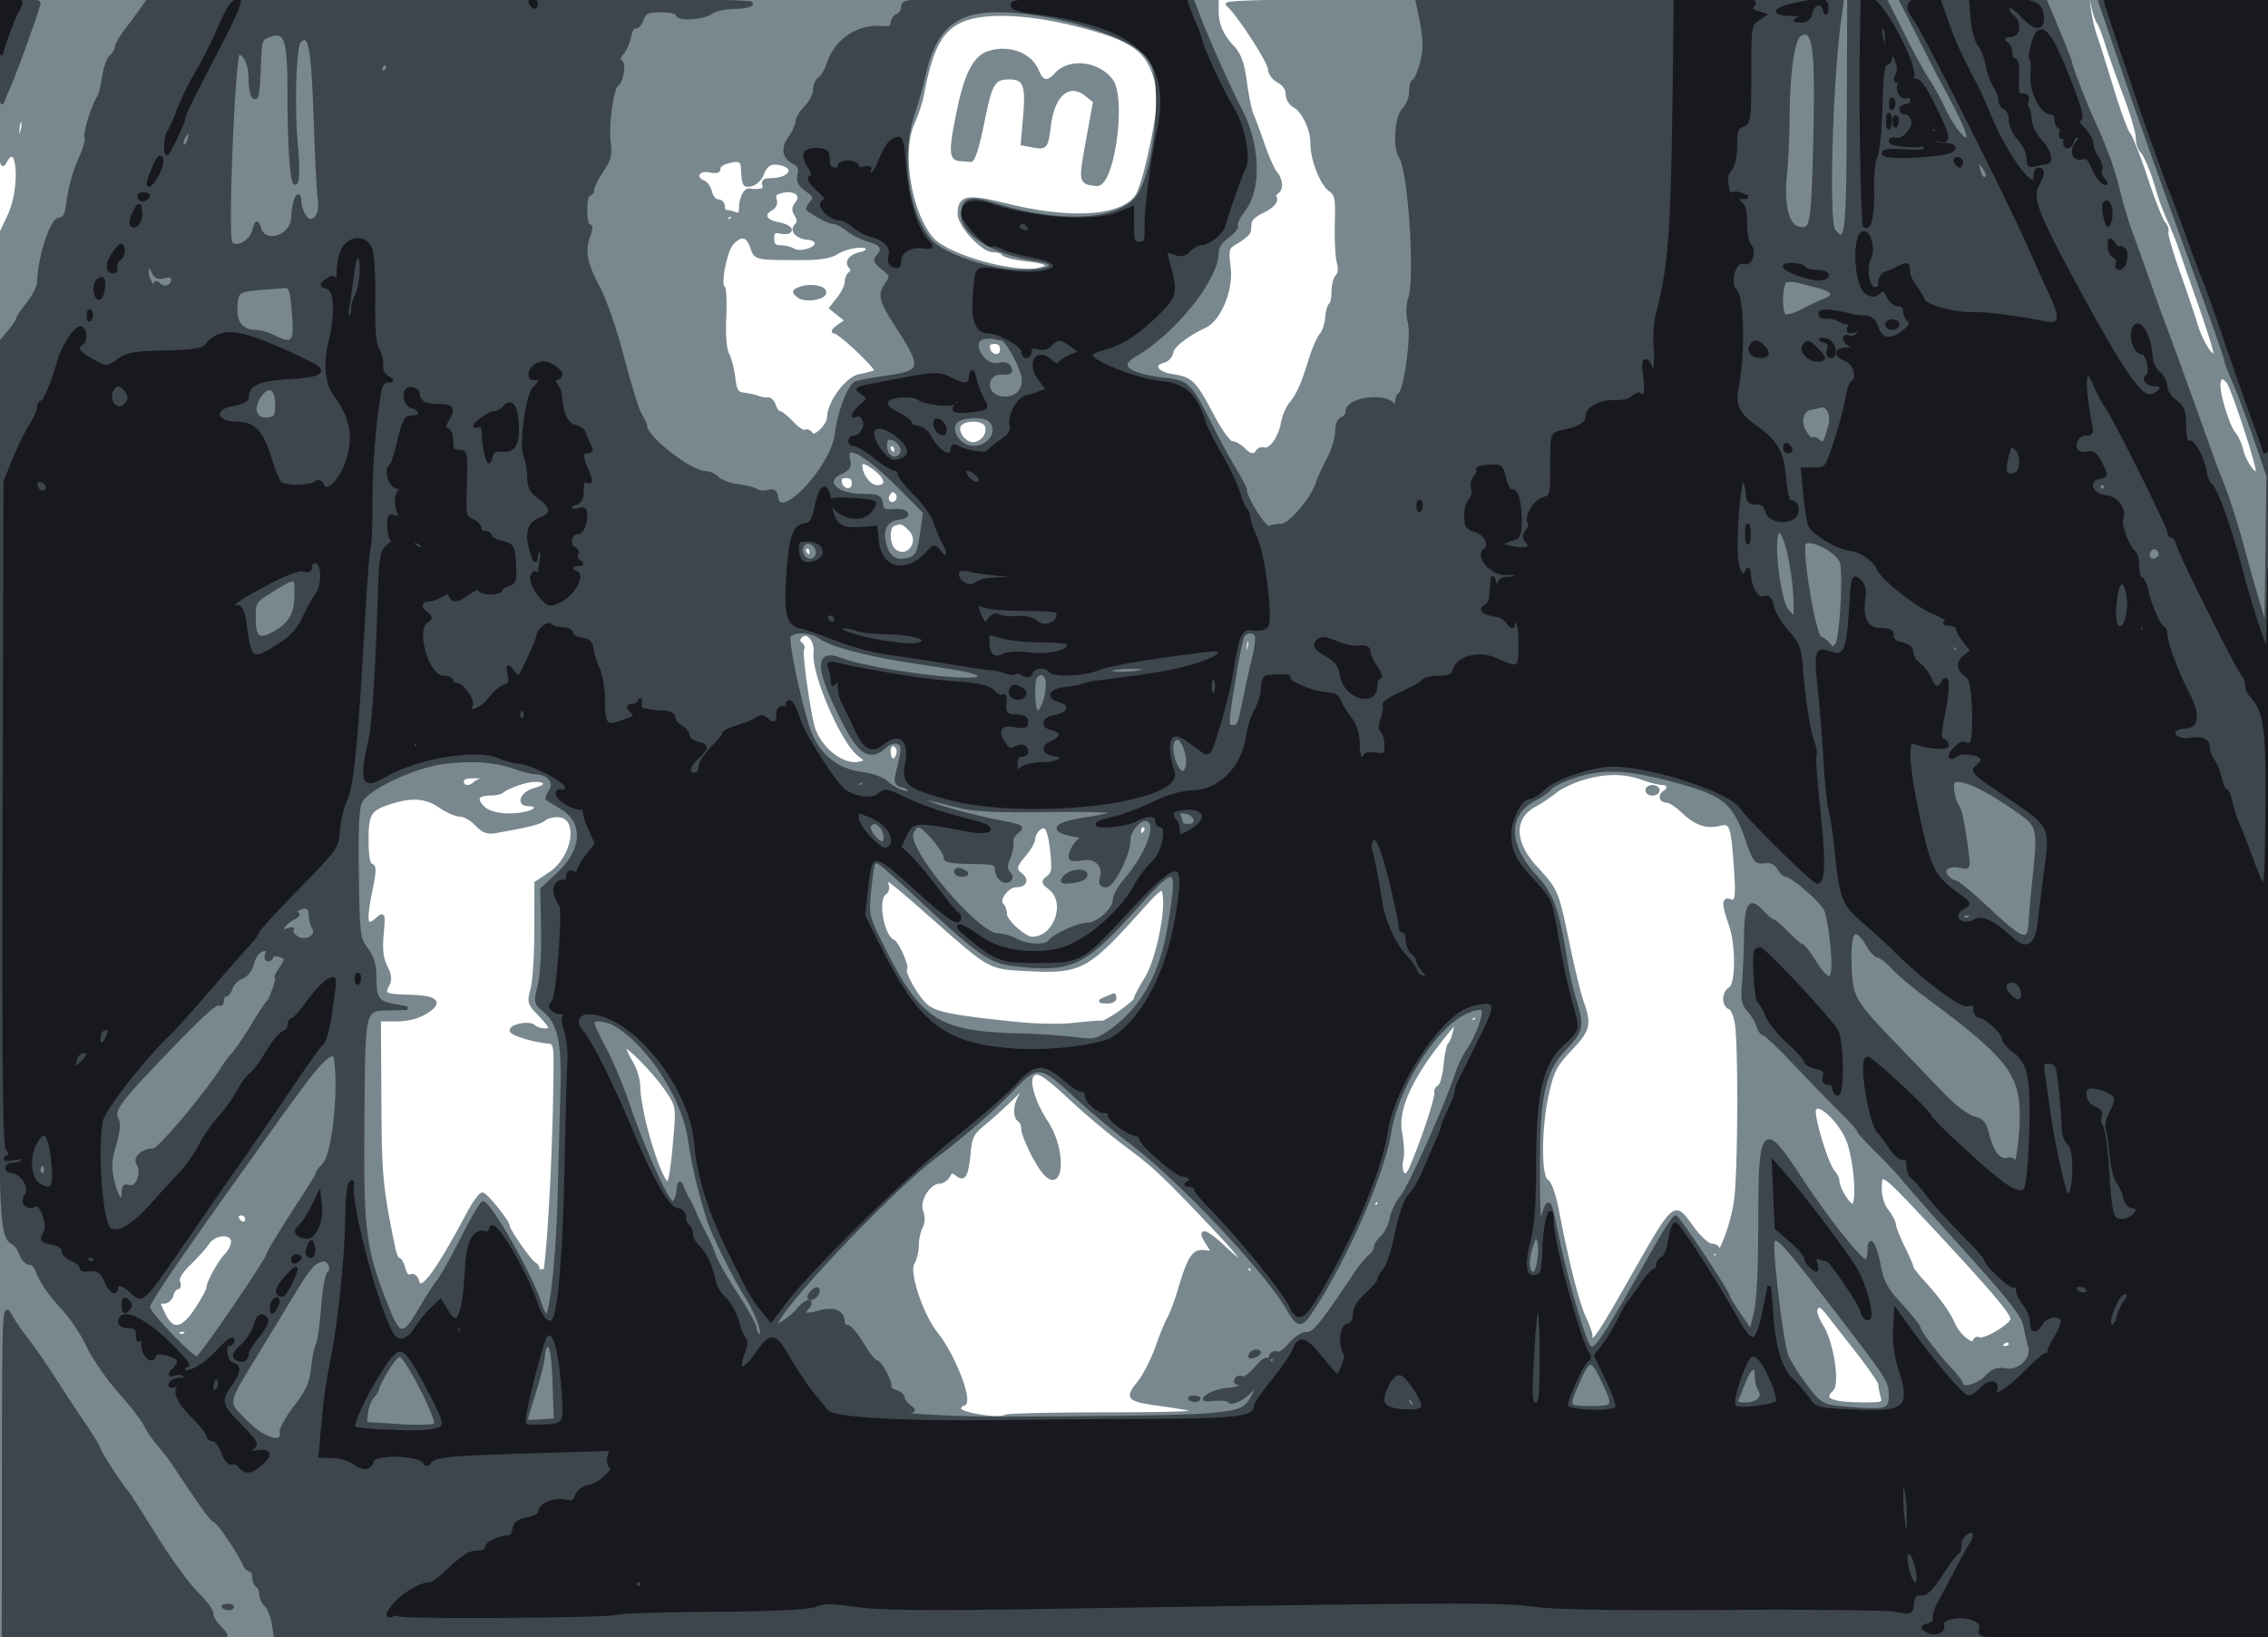 <!DOCTYPE svg PUBLIC "-//W3C//DTD SVG 1.1//EN" "http://www.w3.org/Graphics/SVG/1.1/DTD/svg11.dtd">
<svg xmlns="http://www.w3.org/2000/svg" viewBox="0 0 643 464">
<path fill="#79888f" stroke="#79888f" d="M.015 24.25c.012 19.874.237 23.819 1.25 21.862 4.01-7.752 5.24 6.83 1.282 15.198L0 66.693v397.31l321.75-.251 321.75-.252.189-231.75.19-231.75h-50.917l.657 2.75c.361 1.513.999 3.2 1.417 3.75.418.55 1.454 3.25 2.302 6 .847 2.75 3.143 9.224 5.102 14.386 1.958 5.162 3.56 10.585 3.56 12.05 0 1.465.526 3.19 1.168 3.832 1.207 1.207 3.362 6.494 4.781 11.732.447 1.65 1.815 5.25 3.04 8s2.591 6.125 3.035 7.5c.444 1.375 2.87 8.343 5.392 15.484C625.937 92.625 628 99.138 628 99.956c0 2.952-3.753-2.339-5.288-7.456-.826-2.75-3.15-9.644-5.166-15.32-2.016-5.677-3.49-10.848-3.276-11.491.215-.644-.155-1.717-.822-2.384-.668-.668-2.893-6.297-4.945-12.509-2.053-6.213-4.309-11.971-5.014-12.796-.706-.825-2.853-6.675-4.773-13-1.919-6.325-3.979-12.85-4.579-14.5-.599-1.65-1.346-4.687-1.659-6.75L591.909 0 469.205.032c-96.639.025-122.377.29-121.16 1.25C350.809 3.46 360 17.583 360 19.65c0 1.123 1.105 2.604 2.5 3.35 1.552.831 2.5 2.208 2.5 3.634 0 1.263.866 2.759 1.924 3.325 2.57 1.376 5.076 6.593 5.076 10.569 0 4.601 2.674 11.555 5.095 13.251 1.837 1.287 2.042 2.352 1.843 9.584-.123 4.476.123 9.407.546 10.96.48 1.762.346 3.247-.357 3.95-.62.62-1.127 2.585-1.127 4.368 0 1.783-.352 3.458-.781 3.724-.43.266-.895 1.96-1.032 3.765-.138 1.805-.87 3.977-1.628 4.826-.758.849-2.134 4.019-3.058 7.044-2.124 6.953-3.476 9.981-5.582 12.5-.92 1.1-1.962 3.63-2.317 5.621-.716 4.022-3.474 7.781-5.26 7.17-.637-.218-1.452.077-1.809.656-.932 1.508-2.137 1.305-4.144-.697-.965-.962-2.398-1.753-3.185-1.756-.787-.004-3.217-3.379-5.399-7.5-5.154-9.733-6.071-10.657-11.365-11.451-4.703-.705-6.211-3.267-2.496-4.239 1.069-.279 2.081-1.437 2.25-2.572.258-1.741 4.373-4.918 9.509-7.342 3.951-1.865 7.418-10.196 6.74-16.193-.665-5.878-.637-5.97 2.442-7.788 1.713-1.012 3.167-2.306 3.23-2.875.064-.569.176-1.702.25-2.517.074-.816 1.485-2.123 3.135-2.905 3.216-1.523 4.644-3.07 3.918-4.245-.248-.401.007-1.011.566-1.357 1.424-.88 1.265-3.56-.324-5.431-.737-.869-2.356-4.504-3.598-8.079-1.241-3.575-2.662-7.4-3.157-8.5-.496-1.1-1.346-5.233-1.89-9.185-.76-5.52-1.597-7.836-3.613-10C346.288 9.974 345 6.936 345 2.935V0H0l.015 24.25m.416.25c.001 13.2.143 18.462.316 11.693.174-6.769.173-17.569-.001-24C.572 5.762.431 11.3.431 24.5M272.423 5.895c-5.777 2.624-8.545 7.937-10.998 21.105-.358 1.925-1.555 5.507-2.659 7.96-3.727 8.281-.714 25.995 5.592 32.877 4.539 4.953 23.713 10.265 30.575 8.47 3.71-.97 2.183-2.035-3.903-2.724-3.283-.372-6.234-1.105-6.559-1.629-.324-.525-1.635-.954-2.914-.954-2.978 0-9.557-7.145-9.557-10.38 0-4.819 2.192-5.223 13.323-2.462 19.178 4.757 34.069 3.436 37.395-3.317 2.382-4.838 6.457-25.093 5.784-28.751-1.914-10.409-5.407-13.903-17.502-17.509-16.528-4.929-31.363-5.962-38.577-2.686m7.534 9.198c-3.636 1.338-6.038 6.045-8.089 15.851-2.412 11.533-2.389 14.017.132 14.206 1.1.082 2.543.195 3.206.25.755.063 2.019-3.967 3.378-10.765 2.241-11.211 3.067-12.594 7.544-12.62 4.366-.025 5.212 2.045 4.443 10.865l-.686 7.865 2.802.535c3.82.731 3.981.532 4.785-5.901 1.097-8.785 5.709-12.482 10.615-8.509l2.31 1.87-2.04 11.222c-2.137 11.757-2.135 11.766 2.545 12.276 4.564.498 8.022-24.522 4.082-29.531-3.879-4.932-11.819-5.757-15.565-1.617-2.424 2.677-3.98 2.383-5.39-1.02-1.989-4.802-8.392-7.066-14.072-4.977m-57.878 3.49c.048 1.165.285 1.402.604.605.289-.722.253-1.585-.079-1.917-.332-.332-.568.258-.525 1.312m-214 8c.048 1.165.285 1.402.604.605.289-.722.253-1.585-.079-1.917-.332-.332-.568.258-.525 1.312M5 37.167c0 3.641.437 3.509 1.378-.417.392-1.633.246-2.75-.359-2.75C5.459 34 5 35.425 5 37.167m201 8.777c-1.375.403-2.392 1.244-2.259 1.868.159.748-.778.931-2.75.536-3.191-.638-4.532 2.123-1.581 3.256.775.297 1.684 1.633 2.019 2.968.335 1.336 1.276 2.428 2.09 2.428.815 0 1.481.675 1.481 1.5s.413 1.5.918 1.5c.505 0 1.63.273 2.5.607 1.165.447 1.586-.015 1.597-1.75.016-2.471 1.259-5.088 2.347-4.942 3.26.436 4.792-.071 4.276-1.415-.412-1.075.101-1.5 1.812-1.5 5.495 0 7.802-3.397 3.107-4.575-2.965-.744-4.405.044-5.542 3.035-.474 1.247-1.796 2.511-2.938 2.81-2.086.545-2.263.216-2.52-4.694-.118-2.263-1.149-2.632-4.557-1.632m14.306 8.7c-.656.267-.924 1.187-.595 2.044.347.905-.097 1.949-1.057 2.485-2.747 1.538-1.87 3.564 1.846 4.261 1.925.361 3.5 1.139 3.5 1.728 0 .603-1.092.862-2.5.593-2.096-.4-2.5-.096-2.5 1.884 0 1.777.556 2.365 2.25 2.376 1.238.009 2.866.406 3.618.882 1.836 1.164 6.632-.2 6.632-1.886 0-.74-1.028-1.421-2.285-1.514-3.135-.231-4.971-2.141-3.487-3.625.833-.833.836-1.597.01-2.919-.841-1.348-.802-2.17.158-3.328 2.29-2.759-1.355-4.704-5.59-2.981M206 62.059c0 .582.45.781 1 .441s1-.816 1-1.059-.45-.441-1-.441-1 .477-1 1.059M.49 264.5c0 110 .117 154.852.26 99.67.143-55.181.143-145.181 0-200C.607 109.352.49 154.5.49 264.5M207.472 69.031c-1.857 2.052-3.724 11.695-2.421 12.501.388.239.549 4.098.357 8.574-.214 5.005.104 8.957.826 10.266.646 1.17 1.42 4.153 1.72 6.628.47 3.877.892 4.541 3.046 4.799 1.375.165 3.175.573 4 .908.825.335 2.028.526 2.674.424.646-.101 1.464.728 1.818 1.843.353 1.114 1.024 2.026 1.491 2.026.466 0 2.097 1.323 3.623 2.941 1.527 1.617 3.19 2.685 3.697 2.372.506-.313 1.289.027 1.739.755.883 1.429 4.858-2.394 4.925-4.736.123-4.334 5.175-11.136 8.772-11.811 2.06-.386 4.137-.944 4.616-1.24.947-.585-10.239-11.239-11.828-11.265-.534-.009.038-.723 1.272-1.588l2.245-1.572-2.206-1.786-2.206-1.787 2.184-2.776c1.201-1.527 2.184-3.589 2.184-4.583 0-.993.472-2.098 1.049-2.454.729-.451.726-1.037-.013-1.926-1.204-1.451.247-3.087 3.267-3.686.991-.197 1.755-.808 1.696-1.358-.155-1.456-6.057-.692-8.863 1.147-1.622 1.062-4.729 1.577-9.522 1.578-13.577.002-13.319.059-14.464-3.225-1.22-3.498-3.099-3.819-5.678-.969m19.181 12.814c-1.654.671-1.684.884-.291 2.041 1.859 1.542 7.94.529 7.364-1.227-.456-1.391-4.502-1.856-7.073-.814m53.535 16.894c.502 2.606 3.812 2.897 3.812.334 0-1.431-.642-2.073-2.073-2.073s-1.97.539-1.739 1.739m348.823 10.511c.015 3.222 2.758 11.825 4.36 13.677.748.865 1.674 2.887 2.057 4.494.941 3.95 4.57 8.68 4.576 5.964.004-2.291-6.956-23.383-8.294-25.135-1.48-1.937-2.711-1.481-2.699 1m-356.86 11.068c-1.574 1.897 1.405 5.891 4.093 5.489 2.542-.38 4.283-2.992 3.447-5.171-.764-1.99-5.97-2.209-7.54-.318M252 126.941c0 .518.45 1.219 1 1.559.55.34 1-.084 1-.941s-.45-1.559-1-1.559-1 .423-1 .941m-8 5.012c0 2.8 2.502 6.047 4.661 6.047 3.13 0 2.989-2.344-.296-4.927-2.848-2.241-4.365-2.63-4.365-1.12m-5.812 4.786c.502 2.606 3.812 2.897 3.812.334 0-1.431-.642-2.073-2.073-2.073s-1.97.539-1.739 1.739m13.463 3.729c-.706 1.838 1.169 3.112 2.549 1.732 1.067-1.067.3-3.2-1.152-3.2-.459 0-1.088.661-1.397 1.468m1.599 8.194c-1.718.694-1.577 5.822.202 7.298 3.856 3.2 8.098-2.41 4.524-5.984-2.031-2.031-2.574-2.182-4.726-1.314M228 155.941c0 .518.45 1.219 1 1.559.55.34 1-.084 1-.941s-.45-1.559-1-1.559-1 .423-1 .941m-1.457 24.99c-.317.512-.111 1.218.457 1.569.568.351.77 1.063.449 1.582-.589.954 2.028 19.302 3.227 22.621 2.2 6.087 8.65 10.809 13.156 9.631 2.134-.558 2.132-.574-.332-2.512-4.687-3.688-12.959-22.881-12.353-28.664.439-4.181-2.797-7.152-4.604-4.227M353 183.5c0 1.375.173 2.5.383 2.5.211 0 .599-1.125.862-2.5s.09-2.5-.384-2.5c-.473 0-.861 1.125-.861 2.5m-101 29.441c0 1.068.403 2.19.895 2.494 1.075.664 2.348-2.233 1.549-3.525-.985-1.594-2.444-.979-2.444 1.031m196.533 7.722c-2.731.838-6.162 2.494-7.624 3.68-1.461 1.187-4.068 2.926-5.792 3.866-6.504 3.545-6.358 10.621.368 17.853 5.75 6.182 5.95 6.654 8.921 21.076 1.432 6.95 3.276 14.544 4.099 16.875 2.264 6.418 1.904 7.861-3.345 13.411-4.193 4.434-5.061 6.099-6.5 12.469-2.178 9.645-2.254 23.675-.136 24.861.919.514 2.13 4.008 3.049 8.799 2.747 14.329 5.671 25.878 7.565 29.885 1.024 2.166 1.862 4.528 1.862 5.25 0 3.111 1.969.475 9.5-12.725 15.092-26.451 13.797-25.279 19.498-17.646 1.924 2.575 4.287 4.683 5.25 4.683.964 0 1.752.45 1.752 1s-.477 1-1.059 1-.736.523-.34 1.163c1.295 2.095 5.543-8.388 6.549-16.163 1.041-8.039 1.201-42.763.23-49.683-.323-2.3-1.215-4.424-1.983-4.718-1.86-.714-1.785-4.282.112-5.344 2.089-1.169 2.15-12.412.1-18.255-1.968-5.607-2.019-7.371-.192-6.67 2.078.797 2.31-.836 1.549-10.949-.797-10.592-1.222-11.606-4.527-10.776-3.596.902-6.699-.181-10.256-3.58-1.741-1.664-3.844-3.025-4.674-3.025-1.705 0-2.024-1.564-.509-2.5 1.603-.991 1.154-2.499-.75-2.515-.962-.008-3.55-.664-5.75-1.456-5.101-1.838-10.683-1.794-16.967.134M131 221.5c0 1.658 2.068 2.006 3.55.597.522-.497 1.85-1.119 2.95-1.384 1.1-.265.088-.533-2.25-.597-3.163-.086-4.25.268-4.25 1.384m15.322.826c-1.748.646-3.511 1.512-3.917 1.924-.406.412-1.987.75-3.513.75-3.697 0-4.416 1.476-1.928 3.964 2.072 2.072 7.907 2.713 12.786 1.406 2.825-.757 2.945-2.37.177-2.37-3.33 0-1.898-3.251 1.86-4.225 1.806-.468 3.017-1.284 2.69-1.813-.777-1.256-4.18-1.104-8.155.364M467 224c0 .55.675 1 1.5 1s1.5-.45 1.5-1-.675-1-1.5-1-1.5.45-1.5 1m-356.109 3.355c-6.132 1.946-6.891 3.122-6.891 10.684 0 4.504.416 6.933 1.235 7.206.981.327.981 1.646 0 6.394-2.055 9.949-1.636 11.939 1.848 8.786 1.641-1.485 1.71-1.232 1.2 4.388-.394 4.352-.107 6.834 1.066 9.184 1.207 2.42 1.343 3.711.547 5.197-1.459 2.726-.821 3.067 6.076 3.244 7.794.201 9.3 1.613 4.733 4.435-2.278 1.408-5.092 2.128-8.323 2.129l-4.882.001.128 22.749c.122 21.738.404 24.745 3.934 41.998.366 1.788 1.015 3.25 1.443 3.25.428 0 1.071 1.166 1.428 2.591.41 1.63 1.155 2.397 2.01 2.069.807-.309 1.583.331 1.908 1.574.954 3.65 5.359-2.226 14.419-19.234 1.611-3.025 3.414-5.5 4.007-5.5.96 0 7.223 7.767 7.223 8.957 0 1.181 6.188 10.068 7.535 10.823.829.463 1.203 1.335.832 1.936-.436.705-.206.803.648.274.996-.615 1.144-.343.596 1.096-.571 1.499-.466 1.653.486.707 1.196-1.186 3.077-33.51 3.305-56.793.098-9.96.088-10.001-2.402-10.263-4.234-.445-10-2.272-10-3.169 0-1.365 5.185-2.283 6.345-1.123 1.18 1.18 4.655 1.443 4.655.353 0-.387-1.386-2.133-3.08-3.881-2.895-2.986-3.015-3.411-2.006-7.047.591-2.129 1.077-9.773 1.08-16.987l.006-13.117 3.885-2.571c6.888-4.559 8.773-15.819 2.765-16.517-1.524-.177-3.443.235-4.264.916-1.339 1.112-4.279 1.861-13.886 3.542-2.341.409-3.534-.043-5.425-2.056-1.333-1.419-3.366-2.58-4.517-2.58-1.152 0-3.749-1.125-5.773-2.5-3.986-2.708-7.94-3.034-13.894-1.145m183.321 7.833c-.666.666-1.212 1.845-1.212 2.618 0 .773-1.125 2.742-2.5 4.376-2.907 3.456-3.026 4.137-1.011 5.809 1.813 1.505 1.068 3.009-1.491 3.009-2.4 0-5.37 4.028-3.989 5.409.545.545.991 1.761.991 2.702 0 1.994 5.451 6.889 7.672 6.889 6.553 0 10.17-10.21 5.053-14.263-2.069-1.638-2.105-1.855-.517-3.079 1.439-1.11 1.597-2.315 1-7.656-.718-6.428-1.803-8.007-3.996-5.814m28.788.371c0 .857.45 1.281 1 .941.55-.34 1-1.041 1-1.559s-.45-.941-1-.941-1 .702-1 1.559m-71.573 15.111c.352.919.128 1.987-.5 2.375-2.689 1.662-.894 12.355 2.314 13.785 1.143.51 4.093 7.169 3.458 7.805-.831.831 2.98 7.714 5.67 10.242 2.507 2.355 6.851 3.259 24.814 5.164 6.33.671 13.462.814 17.5.352 3.75-.43 7.176-.687 7.614-.571 1.118.294 9.703-5.725 9.703-6.804 0-.487 1.365-3.081 3.034-5.766 3.163-5.088 6.114-19.39 4.986-24.166-.481-2.04-1.168-1.555-7.027 4.958-14.862 16.523-16.686 17.484-31.703 16.712-10.91-.561-10.341-.246-26.935-14.884-12.563-11.082-14.058-12.146-12.928-9.202M313.5 283c-1.908.82-1.897.863.25.93 1.238.038 2.25-.38 2.25-.93s-.113-.968-.25-.93c-.137.039-1.15.457-2.25.93m103.5 6.059c0 .582.45.781 1 .441s1-.816 1-1.059-.45-.441-1-.441-1 .477-1 1.059m-9.488 6.926c-8.182 10.633-11.664 18.94-10.504 25.059.539 2.838.716 6.206.395 7.486-.907 3.615.911 6.204 2.288 3.258 3.007-6.433 7.837-20.813 7.454-22.196-.138-.5.285-1.239.939-1.644.654-.404 1.415-3.145 1.692-6.091.276-2.947.82-5.582 1.209-5.857.831-.588 2.267-6 1.592-6-.253 0-2.532 2.693-5.065 5.985M177 296.768c0 .651.898 2.657 1.996 4.458 1.098 1.801 2.014 4.849 2.035 6.774.077 6.912 5.189 24.527 7.936 27.346.923.947 1.676-3.241 2.577-14.346.582-7.16.473-7.704-2.408-12-3.544-5.286-12.136-13.946-12.136-12.232m115.511 8.215c-1.172 1.895.713 7.902 4.085 13.023 5.683 8.629 4.365 21.557-1.35 13.244-2.525-3.672-5.246-9.686-5.246-11.592 0-.847-.45-1.818-1-2.158-1.499-.926-1.205-4.762.557-7.277 2.283-3.26 1.189-2.723-3.189 1.565-2.128 2.083-5.511 5.121-7.519 6.75-3.153 2.558-3.721 3.671-4.157 8.156-.633 6.508-1.358 7.828-3.378 6.152-1.232-1.022-1.682-.94-2.46.451-.525.937-1.628 1.703-2.452 1.703-2.973 0-6.253 5.128-5.205 8.136.629 1.805.588 3.398-.124 4.727-.59 1.103-1.073 3.391-1.073 5.085 0 1.693-.55 3.961-1.223 5.038-1.597 2.557 2.411 14.69 6.582 19.925 5.173 6.494 10.338 20.089 7.633 20.089-.546 0-.992.617-.992 1.371 0 1.48 11.153 3.27 13.054 2.096.566-.35 13.722-.648 29.237-.662 28.149-.026 30.696-.531 14.262-2.829-8.698-1.215-9.194-1.74-5.686-6.013 1.563-1.905 3.874-6.388 5.135-9.963 1.262-3.575 2.83-7.4 3.486-8.5.655-1.1 1.995-4.7 2.977-8 2.738-9.203 3.963-11.057 7.051-10.668 2.624.33 2.629.319.925-2.282-2.911-4.443-.813-3.978 4.509 1 7.625 7.132 7.023 4.808-.942-3.635-15.559-16.494-18.457-19.256-26.299-25.071-4.495-3.332-11.732-9.386-16.083-13.451-7.694-7.191-9.861-8.44-11.115-6.41m221.872 9.462c-.695 1.811 3.361 15.284 5.308 17.634.72.868 1.309 2.036 1.309 2.596 0 2.151 3.253 7.407 4.348 7.026 1.514-.525.962-10.586-.943-17.201-1.669-5.792-8.881-13.028-10.022-10.055M533 336.815c0 2.401.774 4.899 2 6.458 1.1 1.398 2.014 3.146 2.031 3.885.017.738 1.138 3.592 2.491 6.342 1.353 2.75 2.464 5.303 2.469 5.673.005.37 1.311 2.105 2.903 3.856 4.846 5.329 7.411 8.885 8.994 12.471 1.35 3.059 5.309 6.273 5.844 4.744.241-.691.812-1.026 1.267-.745 1.408.871 9.501-3.933 9.501-5.639 0-1.762-6.041-8.852-23.202-27.23C533.637 331.999 533 331.562 533 336.815m-141.376-1.276c-.965 2.514-.681 3.163.498 1.136.584-1.004.851-2.036.593-2.293-.257-.258-.749.263-1.091 1.157M389.5 341c-.34.55-.141 1 .441 1s1.059-.45 1.059-1-.198-1-.441-1-.719.45-1.059 1m-322.271 4.188c.618 1.854 2.771 2.161 2.771.395 0-.871-.713-1.583-1.583-1.583-.871 0-1.406.534-1.188 1.188m-3.665 1.519c-.542 1.425-.428 1.54.56.56.684-.679.991-1.486.683-1.793-.308-.308-.867.247-1.243 1.233m-4.593 5.477c-.809 1.202-3.168 3.841-5.242 5.865-2.518 2.458-3.562 4.223-3.143 5.316.346.899.182 1.635-.362 1.635-.545 0-1.226.9-1.514 2-.287 1.1-1.24 2-2.116 2-1.954 0-1.954-.029-.021 3.846 2.378 4.766 5.272 4.204 9.193-1.786 1.779-2.717 3.234-5.419 3.234-6.004 0-1.551 3.349-7.547 5.311-9.51.929-.929 1.689-2.557 1.689-3.617 0-2.805-5.093-2.62-7.029.255M353.5 360c.34.55.816 1 1.059 1s.441-.45.441-1-.477-1-1.059-1-.781.45-.441 1m161.241 11.25c-.235.688.562 2.825 1.77 4.75 2.833 4.512 4.646 16.13 2.788 17.865-3.051 2.85-.302 4.1 9.068 4.121 5.598.013 5.839-.089 5.263-2.236-.331-1.238-.609-2.771-.616-3.408-.008-.637-2.954-4.912-6.548-9.5a7149.694 7149.694 0 0 1-8.25-10.546c-1.977-2.539-2.874-2.809-3.475-1.046M50.51 378.016c.346.559 1.047.758 1.559.441 1.387-.857 1.129-1.457-.628-1.457-.857 0-1.276.457-.931 1.016M567.5 381c-.34.55.084 1 .941 1s1.559-.45 1.559-1-.423-1-.941-1-1.219.45-1.559 1" fill-rule="evenodd"/>
<path fill="#3e464d" stroke="#3e464d" d="M.079 15.25C.122 23.637.388 29.825.669 29c.28-.825 1.112-2.85 1.848-4.5C4.441 20.187 11 1.925 11 .881 11 .396 8.525 0 5.5 0H0l.079 15.25M40.297 2.534c-.988 1.394-3.034 4.156-4.547 6.138-1.513 1.982-2.75 4.161-2.75 4.843 0 .682-.653 1.782-1.451 2.444-.798.663-1.755 3.305-2.126 5.873-.371 2.567-.991 5.118-1.377 5.668-1.561 2.224-4.153 10.518-3.578 11.449.339.548-.486 3.404-1.832 6.348-1.347 2.943-2.764 7.881-3.15 10.972-.585 4.681-1.055 5.671-2.811 5.926-2.096.303-5.519 11.033-5.634 17.661C11.018 81.152 9.65 83.917 8 86s-3 4.108-3 4.5c0 .391-1.125 2.048-2.5 3.682L0 97.153v124.27c0 130.932-.075 128.559 4.125 131.154.549.34 1.409 1.699 1.912 3.02.502 1.322 1.547 2.403 2.322 2.403.774 0 1.696.788 2.049 1.75 1.269 3.462 3.556 6.827 7.646 11.25 2.288 2.475 5.423 7.2 6.966 10.5 1.543 3.3 5.592 9.15 8.998 13 3.406 3.85 6.708 8.125 7.337 9.5.63 1.375 2.23 3.735 3.555 5.244 1.326 1.51 3.126 3.82 4 5.134C57.273 426.949 60.187 431 60.866 431c.848 0 7.145 9.209 8.352 12.213.395.983 1.182 1.787 1.75 1.787.567 0 1.032.873 1.032 1.941s.45 2.219 1 2.559c.55.34 1 1.436 1 2.437 0 1 .64 2.349 1.422 2.998.782.649 1.722 2.955 2.088 5.124l.666 3.944 282.662-.251L643.5 463.5l.305-135.5c.168-74.525.001-178.812-.372-231.75L642.756 0H595.239l7.233 21.25c3.978 11.688 12.024 34.378 17.881 50.424C626.209 87.719 631 101.276 631 101.799c0 .524 1.061 3.371 2.357 6.327 1.297 2.956 4.006 10.171 6.02 16.033l3.663 10.659-.27 21.841-.27 21.841-2.115-7c-1.164-3.85-3.33-11.5-4.815-17-1.485-5.5-3.759-12.7-5.053-16-1.295-3.3-2.677-6.9-3.072-8-9.293-25.909-11.239-31.262-14.721-40.5-.311-.825-1.999-5.55-3.752-10.5-1.753-4.95-4.016-11.25-5.029-14-1.014-2.75-2.595-8.104-3.514-11.899-1.439-5.944-3.682-12.018-7.422-20.101C591.3 29.811 587 18.663 587 17.928c0-.401-1.62-4.598-3.6-9.328L579.8 0h-40.921l5.713 11.25c3.143 6.188 6.091 11.925 6.553 12.75C555.18 31.21 558 37.227 558 38.626c0 2.935-3.958-1.447-6.918-7.659-1.45-3.043-3.565-6.868-4.7-8.5-1.135-1.632-4.252-7.354-6.927-12.717L534.591 0h-10.385l-.121 31.147c-.14 36.168-.455 38.727-4.208 34.205-1.943-2.341-.791-42.947 1.72-60.602l.675-4.75H401.75l.702 3.25c1.624 7.511 1.725 10.898.455 15.2-.739 2.503-1.695 4.55-2.125 4.55-.43 0-.782 1.35-.782 3 0 1.69-.894 3.894-2.048 5.048-2.054 2.054-2.621 10.907-.86 13.452 2.611 3.775 4.605 34.075 2.638 40.08-.645 1.971-.675 4.491-.083 6.997.958 4.05-1.235 19.564-2.863 20.256-.431.184-.798 1.309-.814 2.5-.025 1.775-.195 1.886-.939.616-1.935-3.306-13.031-1.928-13.031 1.618 0 .822-.675 1.755-1.5 2.071-.907.348-1.5 1.859-1.5 3.82 0 1.784-1.069 5.254-2.374 7.71-1.306 2.456-2.718 5.561-3.138 6.899-1.337 4.262-7.813 11.844-10.156 11.89-1.193.024-2.798.285-3.568.58-1.219.468-6.764-8.351-6.764-10.757 0-.381-1.417-3.074-3.149-5.986s-4.499-7.994-6.149-11.294c-6.238-12.478-6.908-13.175-13.387-13.935-10.838-1.271-13.932-3.781-8.542-6.931C332.947 94.105 345 79.039 345 71.601c0-1.599 1.057-3.218 3.012-4.609 1.656-1.18 2.756-2.558 2.444-3.063-.312-.504.696-2.572 2.239-4.595 4.472-5.864 4.085-18.149-.877-27.834-3.694-7.208-9.392-19.951-12.073-27l-1.522-4-41.112-.261C257.265-.014 256 .036 256 1.882c0 1.047-.675 2.163-1.5 2.48-.825.316-1.5 1.298-1.5 2.182 0 1.15-.782 1.532-2.75 1.344-6.889-.66-13.123 3.444-15.359 10.112-.646 1.925-1.785 3.86-2.532 4.3-.748.44-1.359 1.882-1.359 3.204 0 1.323-1.125 3.53-2.5 4.905-1.375 1.375-2.5 3.239-2.5 4.141 0 .903-.902 2.907-2.003 4.455-2.213 3.107-1.808 5.491 1.208 7.105 1.426.763 1.809 1.7 1.384 3.39-.445 1.776.063 2.808 2.125 4.31 2.35 1.712 2.53 2.191 1.355 3.606-.744.898-1.177 1.758-.962 1.911C231.942 61.338 235.21 63 236.33 63c.77 0 2.593.938 4.051 2.085 1.458 1.147 4.218 2.518 6.135 3.047 3.579.988 4.373 2.579 2.313 4.639-.895.895-.541 1.668 1.503 3.276 2.482 1.952 2.567 2.26 1.172 4.251-2.249 3.21-1.897 4.784 2.634 11.795 7.917 12.249 7.709 13.369-2.764 14.854-3.897.553-7.775 1.27-8.618 1.593-1.937.744-4.876 8.342-5.553 14.359-1.057 9.389-16.02 25.424-17.035 18.256-.26-1.839-.789-2.226-2.448-1.792-1.164.304-2.589.183-3.168-.27-.579-.453-2.952-1.064-5.275-1.359-2.322-.295-4.942-1.256-5.821-2.135-.879-.88-2.446-1.599-3.48-1.599-4.183 0-16.976-9.947-16.976-13.198 0-.48-.644-1.869-1.431-3.087-.787-1.218-3.051-8.454-5.031-16.079-2.115-8.147-5.03-16.559-7.069-20.4-3.581-6.748-4.176-10.247-2.494-14.671.634-1.667.634-2.565 0-2.565-.536 0-.975-2.025-.975-4.5s.45-4.5 1-4.5 1-.612 1-1.36c0-.749 1.174-3.09 2.608-5.204 2.144-3.159 2.506-4.588 2.034-8.029-.633-4.617.81-15.43 2.18-16.333 1.443-.952 2.277-5.895 1.117-6.612-.72-.445-.595-1.199.385-2.311.799-.908 1.765-3.117 2.146-4.91.381-1.792 1.107-3.002 1.613-2.69.507.313 1.359-.583 1.894-1.991.847-2.226 1.564-2.56 5.498-2.56 2.489 0 4.525.45 4.525 1 0 1.543 7.377 1.182 9.559-.468 1.067-.808 4.078-1.483 6.691-1.5C210.863 2.014 213 1.55 213 1c0-.659-29.151-1-85.453-1H42.093l-1.796 2.534m234.645 1.414C268.059 6.037 264.187 11.139 262 21c-.67 3.025-2.098 8.099-3.173 11.276-4.035 11.931-1.734 28.64 4.964 36.046C267.659 72.601 280.947 77 289.999 77c8.523 0 11.065-2.355 3.751-3.475C281.979 71.722 273 66.27 273 60.926c0-4.439 1.841-5.077 8.59-2.976 18.58 5.782 34.498 5.157 40.584-1.594 5.371-5.958 8.188-32.812 4.128-39.356-5.252-8.466-38.57-16.933-51.36-13.052M76.25 10.079c-2.349.894-2.473 1.213-2.706 6.921-.393 9.656-.603 11.082-1.544 10.5-.55-.34-1-2.421-1-4.625C71 18.325 69.563 15 67.596 15c-1.384 0-3.518 51.699-2.221 53.798 1.288 2.084 5.622-.011 6.548-3.165.865-2.949.96-3.001 1.614-.883 1.55 5.011 9.405 2.374 9.533-3.2.097-4.193 1.758-8.204 1.86-4.491.038 1.407.745 3.432 1.57 4.5 2.123 2.748 4.857-.628 4.097-5.059-.283-1.65-.823-12.112-1.201-23.248-.696-20.541-1.539-24.509-4.562-21.486-1.371 1.371-1.879 19.235-.845 29.699.433 4.381.46 8.849.061 9.93-1.108 2.993-2.05-8.45-2.05-24.887 0-15.684-.907-18.274-5.75-16.429m433.921-.185c-1.809 1.118-3.161 10.396-3.28 22.492-.059 6.113-.398 13.814-.753 17.114-.902 8.392.524 14.377 3.609 15.151 3.938.989 4.204-.302 4.781-23.188.716-28.446-.08-34.212-4.357-31.569M108 19.559c0 .857.45 1.281 1 .941.55-.34 1-1.041 1-1.559s-.45-.941-1-.941-1 .702-1 1.559M52.078 38.854c-.652 1.218-.713 2.254-.153 2.6.512.316 1.229-.365 1.594-1.515.901-2.838-.1-3.591-1.441-1.085m508.633 8.415c.573 2.996 1.817 4.303 2.715 2.851.31-.501-.293-1.969-1.34-3.262l-1.903-2.35.528 2.761M41.786 76.116c-.314.816.04 2.587.787 3.934.755 1.365 1.372 1.808 1.392 1 .026-1.072.328-1.157 1.157-.328 1.431 1.431 3.878.525 3.878-1.437 0-1.078-.665-1.335-2.355-.911-1.785.448-2.589.067-3.322-1.576-.754-1.69-1.093-1.84-1.537-.682m464.464 3.523c-1.499.633-1.706 8.961-.246 9.864.553.341 2.69-.252 4.75-1.319s5.052-2.466 6.648-3.11c3.424-1.38 2.546-2.798-2.53-4.084-1.854-.47-4.272-1.085-5.372-1.367-1.1-.281-2.562-.274-3.25.016M73.5 81.74c-6.043.459-6.508.857-6.691 5.725C66.652 91.646 68.715 94 72.537 94c1.186 0 3.592.717 5.348 1.592 5.062 2.526 6.013 1.516 5.445-5.777-.63-8.096-.897-8.852-3.049-8.635-.979.099-4.031.351-6.781.56m205.164 13.969c-4.135 1.061.026 8.503 4.279 7.652 1.937-.387 2.945-.095 3.355.973.44 1.146-.05 1.482-1.965 1.346-5.29-.374-5.688 6.366-.423 7.147 4.007.594 6.888-2.209 6.172-6.005-.675-3.579-4.757-10.822-6.099-10.822-.451 0-1.419-.172-2.151-.381-.733-.21-2.158-.169-3.168.09M.485 222c0 69.025.119 97.262.265 62.75.146-34.513.146-90.988 0-125.5C.604 124.737.485 152.975.485 222M73.48 112.39c-2.332 3.559-1.134 6.822 2.356 6.418 2.388-.276 2.664-.721 2.664-4.294 0-4.87-2.521-5.937-5.02-2.124m439.876 3.302c-2.882.564-3.518 4.454-1.218 7.445 1 1.3 1.828 1.97 1.84 1.491.012-.48.657-.346 1.433.298 1.639 1.36 2.012.902 3.403-4.183.928-3.391-.771-6.568-2.998-5.607-.174.075-1.281.325-2.46.556m-242.435 3.903c-1.972 2.376.752 6.802 4.449 7.23 4.845.561 8.493-4.562 5.43-7.625-1.754-1.754-8.313-1.491-9.879.395M251 126.458c0 2.901 2.5 4.442 4.295 2.647 1.431-1.431-.19-4.444-2.652-4.928-1.186-.234-1.643.401-1.643 2.281m-10.458 3.854c.454 1.807.021 2.566-1.981 3.478-5.48 2.497-1.929 6.587 5.783 6.661 4.591.044 5.192.299 5.48 2.333.27 1.905.851 2.237 3.5 2 3.901-.349 5.261 1.591 1.426 2.032-3.527.406-5.056 3.222-3.989 7.343 1.01 3.896 3.11 5.341 6.518 4.486 2.789-.7 3.258-1.666 4.262-8.788l.654-4.643-6.848-6.898c-9.943-10.017-16.153-13.374-14.805-8.004M595 138c0 .55.45 1 1 1s1-.45 1-1-.45-1-1-1-1 .45-1 1m-91.257 13.313c-1.35 3.787.839 19.715 3.007 21.882l2.25 2.249.013-2.972c.049-10.994-3.63-25.763-5.27-21.159m-275.591 2.593c-1.818 1.124-1.055 4.489 1.113 4.906.957.185 2.026-.407 2.375-1.316.818-2.132-1.683-4.706-3.488-3.59m283.358.078c-1.229 1.988 2.81 26.203 4.473 26.825.835.312 1.991 1.198 2.57 1.969.877 1.169 1.235 1.179 2.151.062 1.401-1.708 2.464-21.657 1.273-23.882-1.795-3.355-9.272-6.907-10.467-4.974m98.178 1.662c-1.374 1.374-.662 3.496 1.062 3.164.962-.186 1.75-.969 1.75-1.74 0-1.579-1.764-2.472-2.812-1.424m-532.44 11.581c-5.155 3.17-5.248 3.313-5.248 8.032 0 5.903 1.565 6.791 6.548 3.712 4.063-2.512 5.452-5.323 5.452-11.036 0-4.755-.146-4.77-6.752-.708m146.422 13.191c-.554 1.444 2.148 14.861 4.896 24.306 2.578 8.862 7.943 13.659 16.419 14.681 2.368.285 5.252 1.384 6.41 2.442 2.459 2.247 6.605 3.714 6.605 2.337 0-.523-.958-1.201-2.128-1.507-1.766-.462-2.011-1.035-1.439-3.367 1.787-7.294 1.803-8.282.142-8.92-.92-.353-2.442.084-3.441.989-4.685 4.239-7.487 2.298-13.015-9.014-6.526-13.354-6.482-17.974.149-15.453 9.195 3.496 40.316 7.341 39.496 4.88-.458-1.373-2.226-1.774-18.764-4.253-12.886-1.932-23.561-4.742-26.525-6.983-2.536-1.916-8.089-2.004-8.805-.138m128.729-.254c-.396.64-1.362 5.027-2.148 9.75-2.611 15.694-2.631 16.086-.825 16.086 1.823 0 1.858-.082 3.592-8.5.68-3.3 1.781-8.25 2.446-11 .665-2.75 1.02-5.562.789-6.25-.528-1.574-2.902-1.627-3.854-.086M553.5 184c.34.55.816 1 1.059 1s.441-.45.441-1-.477-1-1.059-1-.781.45-.441 1M329 188c-.825.533-1.05.969-.5.969s1.675-.436 2.5-.969c.825-.533 1.05-.969.5-.969s-1.675.436-2.5.969m-14.5 2c-.735 1.189 6.787 1.189 10.5 0 1.863-.597.924-.826-3.691-.9-3.405-.055-6.469.35-6.809.9m-20.833 1.667c-1.082 1.081-.761 10.333.358 10.333 1.355 0 2.975-4.391 2.975-8.065 0-2.76-1.691-3.911-3.333-2.268m38.726 18.752c-.67 1.744.051 5.252 1.557 7.573 1.823 2.812 3.547-.417 2.481-4.647-1.006-3.991-3.059-5.478-4.038-2.926m-206.119 5.576c-8.421.928-21.927 7.189-24.034 11.141-.911 1.708-1.188 7.402-1 20.532.248 17.329.369 18.315 2.625 21.365 1.709 2.31 2.366 4.521 2.366 7.96 0 6.08.702 7.122 5.415 8.032l3.854.745-4.559.115c-8.164.206-7.827-1.109-8.119 31.615-.284 31.811.372 36.772 7.054 53.389 3.32 8.257 4.588 8.301 9.227.323 2.01-3.458 4.326-7.058 5.145-8 .82-.941 3.841-6.325 6.714-11.962s5.547-10.25 5.943-10.25c1.926 0 13.662 20.636 16.066 28.25.651 2.063 1.527 3.75 1.946 3.75 1.448 0 3.219-16.584 3.685-34.506.257-9.897.615-23.308.795-29.802.372-13.359-.882-18.874-5.08-22.344-2.514-2.078-2.562-2.318-1.391-6.97.688-2.729 1.109-9.695.972-16.067l-.242-11.249 4.585-4.281c7.366-6.876 7.789-14.795 1.011-18.872-2.064-1.241-3.896-2.359-4.071-2.485-.176-.126.274-1.2 1-2.388 1.459-2.387-.774-5.036-4.246-5.036-.926 0-3.503-.642-5.726-1.426-5.75-2.029-11.625-2.494-19.935-1.579M446 220.123c-3.025 1.036-5.95 2.488-6.5 3.227-.55.738-2.455 2.094-4.233 3.013-8.355 4.318-8.341 13.094.036 22.089 4.693 5.039 6.241 9.366 8.605 24.048.532 3.3 1.665 8.25 2.519 11 2.281 7.352 2.01 8.687-2.79 13.696-6.148 6.416-7.667 13.595-7.547 35.677.068 12.449.33 15.748 1.043 13.127 1.813-6.657 2.116-6.461 3.889 2.5 1.998 10.099 6.377 26.127 8.579 31.397 2.044 4.891 2.398 4.421 19.685-26.147 2.721-4.812 5.301-8.75 5.732-8.75.767 0 14.982 21.4 14.982 22.555 0 .321 1.437 2.674 3.194 5.227l3.194 4.643 1.287-4.963c.853-3.288 1.293-12.261 1.306-26.605.023-26.531.996-27.716 10.648-12.973 8.502 12.985 18.288 25.285 19.515 24.527.471-.291.856-1.717.856-3.17 0-4.116 1.594-1.387 2.779 4.759.865 4.487 1.995 6.513 6.135 11 2.79 3.025 5.076 5.885 5.08 6.356.007 1.018 5.291 7.945 9.217 12.084 1.534 1.617 2.789 3.304 2.789 3.75 0 1.838 4.824.626 7.076-1.777 1.935-2.065 3.076-2.482 5.653-2.066 3.923.632 7.855-3.343 6.735-6.809-.362-1.121-.952-3.69-1.311-5.709-.518-2.911-3.863-7.232-16.153-20.867-8.525-9.458-16.609-18.606-17.963-20.329-1.355-1.723-4.843-5.457-7.75-8.297-2.908-2.84-5.287-5.476-5.287-5.857 0-.381-2.138-2.782-4.75-5.336-2.612-2.554-8.474-8.58-13.026-13.393-4.552-4.812-8.684-8.75-9.183-8.75-.498 0-1.213-1.012-1.589-2.25-.375-1.238-1.554-3.204-2.62-4.371-1.568-1.715-1.849-3.148-1.474-7.5.256-2.958.511-8.754.569-12.879.134-9.714 1.086-11.357 4.465-7.711 1.382 1.491 2.826 2.711 3.209 2.711s2.227 1.575 4.096 3.5c1.87 1.925 3.715 3.501 4.101 3.502.386.001 1.981 2.026 3.544 4.5 4.555 7.21 6.01 6.15 5.148-3.752-.394-4.538-1.229-9.445-1.854-10.905-1.038-2.426-9.632-9.845-11.404-9.845-.413 0-1.331-.929-2.041-2.065-.887-1.422-2.116-1.967-3.941-1.75-2.429.288-2.829-.198-4.754-5.777-3.922-11.363-6.49-13.425-21.697-17.424-12.92-3.398-19.771-3.61-27.799-.861M243 222c-1.282.828-1.246.972.25.985.963.008 1.75-.435 1.75-.985 0-1.22-.113-1.22-2 0m310.748-.415c-.734.734.093 5.505 1.193 6.884.815 1.022 1.635 5.055 2.71 13.326.533 4.11.456 4.271-1.797 3.74-3.413-.805-5.627.828-3.917 2.889.719.867 1.815 1.589 2.435 1.605.621.017 4.95 3.629 9.621 8.027 9.448 8.895 11.311 9.447 11.622 3.439.113-2.197.565-7.37 1.003-11.495 1.653-15.581 1.594-15.842-4.618-20.23-9.471-6.691-16.565-9.872-18.252-8.185M262.3 227.017c2.163 1.368 12.785 4.348 21.594 6.058 5.828 1.132 6.226 1.365 4.5 2.639-1.042.769-1.749 2.102-1.573 2.962.177.861-.215 2.861-.871 4.445-.912 2.202-.918 3.213-.023 4.291.869 1.047.878 1.591.034 2.112-1.426.881-3.434-1.047-3.449-3.312-.01-1.376-.994-1.727-5.012-1.788-8.033-.122-9.5-.359-9.5-1.53 0-1.79-6.042-8.894-7.565-8.894-.768 0-1.668 1.08-1.999 2.401-1.273 5.071 18.729 28.56 24.385 28.634 1.473.02 3.804.679 5.179 1.465 2.913 1.665 8.6 1.956 9.509.486 1.028-1.663 8.229-4.986 10.805-4.986 2.988 0 7.686-4.229 7.686-6.917 0-1.108 1.27-3.492 2.821-5.298 6.62-7.708 9.798-16.226 6.523-17.483-1.944-.746-5.344 2.935-5.344 5.786 0 3.896-4.439 12.909-6.358 12.911-1.469.001-1.731-.508-1.25-2.427.839-3.343-1.858-5.929-5.438-5.213-1.495.299-2.966.296-3.269-.007-.942-.942 1.507-5.24 3.204-5.623.886-.199-.302-.71-2.639-1.134-6.69-1.213-5.226-3.085 3.471-4.437 13.066-2.031 10.087-2.735-10.488-2.478-15.167.19-21.121-.109-25.733-1.294-9.622-2.473-11.352-2.73-9.2-1.369m72.059 4.477c.353.918.641 1.858.641 2.088 0 .23.933.418 2.073.418 2.946 0 2.081-3.404-.974-3.838-1.877-.267-2.245.015-1.74 1.332m-87.898 2.569c-.678 1.097 2.195 4.937 3.694 4.937 1.27 0 1.016-3.429-.355-4.8-1.481-1.481-2.483-1.522-3.339-.137m1.181 10.707c-.261.423-.787 3.934-1.168 7.801-.686 6.957-.643 7.133 4.003 16.382 10.329 20.568 15.58 23.9 38.523 24.444 5.225.124 12.213.589 15.53 1.034 5.549.744 6.336.6 9.879-1.805 9.072-6.156 14.66-15.815 16.997-29.376 3.184-18.478 2.337-19.172-8.562-7.013-15.46 17.246-18.76 18.895-34.444 17.215-7.637-.818-10.106-2.503-28.018-19.131-11.261-10.454-11.89-10.926-12.74-9.551M271 247.031c0 .533.675.969 1.5.969s1.5-.177 1.5-.393c0-.216-.675-.652-1.5-.969-.825-.316-1.5-.139-1.5.393m30.936 1.546c-1.154 1.391-.911 1.539 2.05 1.25 1.848-.18 3.545-.889 3.77-1.577.604-1.839-4.249-1.566-5.82.327M84 258c-1.333.862-1.333.973 0 .999.865.018.474.554-.921 1.266-2.988 1.524-4.28 4.41-1.496 3.341 1.021-.391 1.535-.391 1.143.001-.392.393.184 1.342 1.28 2.11 2.574 1.803 6.458-.37 4.943-2.765-.505-.799-.925-2.464-.934-3.702-.016-2.381-1.533-2.854-4.015-1.25m472.51 2.016c.346.559 1.047.758 1.559.441 1.387-.857 1.129-1.457-.628-1.457-.857 0-1.276.457-.931 1.016m-32.081 12.525c.3 10.423.517 10.811 13.731 24.553 3.487 3.627 9.002 9.371 12.256 12.764 3.5 3.651 7.174 6.494 9 6.962 2.542.653 3.26 1.502 4.084 4.838 1.252 5.067 3.324 7.621 5.68 7.005 1.001-.262 1.849.045 1.883.681.261 4.748 1.939-5.229 2.043-12.147.194-12.86-3.416-17.539-26.987-34.977-3.509-2.596-7.744-6.182-9.411-7.97-1.666-1.788-3.535-3.25-4.153-3.25-.618 0-1.889-1.296-2.825-2.88-3.732-6.318-5.566-4.788-5.301 4.421m-451.1-2.766c-.644.41-1.488 2.011-1.876 3.558-.402 1.6-1.693 3.188-2.994 3.683-1.258.478-2.582 1.795-2.941 2.927-.359 1.131-1.072 2.057-1.585 2.057-.513 0-.933.702-.933 1.559s-.443 1.285-.985.95c-.918-.567-6.704 4.931-20.015 19.015-8.466 8.957-10.092 11.436-8.93 13.607.697 1.302.511 3.504-.626 7.414-1.349 4.639-1.42 6.386-.431 10.509 1.201 5.008 2.987 6.705 2.987 2.839 0-1.481.455-1.932 1.53-1.52 2.293.88 4.247-3.898 2.645-6.464-1.099-1.76 1.309-3.909 4.379-3.909 1.613 0 15.258-16.272 19.946-23.788.55-.881 1.819-2.527 2.82-3.657s3.449-4.755 5.439-8.055c1.99-3.3 3.91-6.225 4.266-6.5.868-.67 3.007-7 2.366-7-.277 0 .196-1 1.052-2.223 2.025-2.89 1.965-3.437-.443-4.067-1.1-.287-2-.115-2 .384 0 .498-.436.906-.969.906-.532 0-.709-.675-.393-1.5.618-1.61-.41-1.932-2.309-.725m342.17 17.148c-8.73 3.984-19.467 20.982-21.593 34.183-1.894 11.76-12.677 36.309-22.241 50.637-2.774 4.156-3.687 4.079-6.319-.531-6.184-10.834-30.722-36.874-44.701-47.436-4.48-3.385-11.457-9.223-15.506-12.974-10.106-9.364-10.97-9.468-18.004-2.184-6.015 6.23-14.017 13.19-22.444 19.522C252.219 337.512 220 371.635 220 375.473c0 1.009 4.411-1.955 6.285-4.223 1.023-1.238 2.333-2.25 2.91-2.25.639 0 .555.596-.215 1.524-1.817 2.19-.892 2.567 3.394 1.383 4.001-1.105 6.626-.029 6.626 2.715 0 .758.563 1.387 1.25 1.398.688.011 2.581 2.261 4.207 5s3.428 4.98 4.006 4.98c1.055 0 4.159 5.903 3.781 7.189-.112.379.687.972 1.776 1.317 1.089.346 1.98 1.111 1.98 1.701 0 .59.788 1.67 1.75 2.401 1.608 1.22 1.547 1.341-.75 1.478-9.596.573 11.328 2.024 28 1.942 60.605-.301 66.123-.643 68.979-4.274 2.235-2.842 2.921-6.422.719-3.754-1.818 2.203-5.525 4.089-6.126 3.117-.286-.463-2.16-.712-4.163-.553-3.36.266-3.489.181-1.665-1.097 1.088-.762 3.615-1.496 5.617-1.631 3.162-.213 5.443-1.836 2.58-1.836-.582 0-.776-.457-.431-1.016a1.198 1.198 0 0 1 1.643-.389c.559.345 2.315-.885 3.902-2.734 2.216-2.58 3.093-3.051 3.777-2.027.716 1.073 1.013 1.014 1.517-.302.413-1.077.237-1.394-.515-.929-.71.438-.869.262-.419-.465.398-.644 1.175-.891 1.727-.55.553.341 2.162-.776 3.576-2.484 1.466-1.769 3.528-3.104 4.794-3.104 2.126 0 4.062-2.385 14.105-17.375 1.165-1.738 2.853-3.77 3.75-4.515.898-.745 1.633-1.905 1.633-2.577 0-.673.855-1.997 1.901-2.943 1.046-.947 2.188-3.253 2.54-5.126.351-1.873 1.705-4.673 3.009-6.223 2.257-2.682 12.802-26.26 15.537-34.741.71-2.2 2.097-5.151 3.083-6.558 2.792-3.984 5.309-10.963 4.314-11.958-.515-.515-2.563-.121-4.885.939M168 289.975c0 .536 1.534 3.815 3.408 7.287 1.875 3.472 4.81 10.462 6.523 15.534C182.218 325.489 189.227 341 190.676 341c.658 0 1.36-1.462 1.559-3.25.305-2.737.485-2.934 1.136-1.25.425 1.1 1.192 2.675 1.704 3.5.511.825 1.386 2.625 1.945 4 .558 1.375 1.855 4.075 2.883 6 1.027 1.925 2.207 4.625 2.621 6 .415 1.375 3.166 6.208 6.115 10.741 2.948 4.532 5.361 8.893 5.361 9.691 0 .797.52 1.771 1.156 2.164 2.118 1.309-.011-5.695-3.279-10.788-3.524-5.492-9.635-17.827-11.051-22.308-2.512-7.948-4.107-14.756-5.344-22.813-1.771-11.532-11.302-26.339-20.636-32.06-2.935-1.799-6.846-2.171-6.846-.652m-80.63 15.446a641.394 641.394 0 0 0-9.724 13.25A7255.135 7255.135 0 0 1 67.07 333.5C50.048 357.296 42 369.172 42 370.494 42 372.129 54.317 385 55.882 385 56.775 385 76 356.901 76 355.596c0-.561 4.397-7.703 10.63-17.265 1.854-2.844 3.37-5.431 3.37-5.75 0-.32.815-1.396 1.811-2.392 2.789-2.789 4.767-21.004 3.305-30.439-.351-2.266-3.445-.001-7.746 5.671M11 331.5c0 .825.45 1.5 1 1.5s1-.675 1-1.5-.45-1.5-1-1.5-1 .675-1 1.5m422.964 22.227c-1.229 4.102-.847 7.273.877 7.273 1.327 0 2.354-7.83 1.279-9.751-.74-1.321-1.164-.834-2.156 2.478m68.705-1.989c-.878 1.442 2.523 29.765 3.934 32.762.777 1.65 2.559 4.575 3.959 6.5 5.542 7.616 5.578 7.637 14.293 8.309 9.971.769 11.149.381 11.13-3.666-.019-4.07-.583-4.993-12.724-20.807-17.73-23.095-19.432-25.004-20.592-23.098m-413.741 6.544c-.865.67-3.115 3.783-5 6.919a4343.95 4343.95 0 0 1-10.626 17.5c-9.625 15.779-9.388 14.436-3.577 20.308 5.11 5.165 10.707 6.799 10.052 2.935-.15-.889 1.653-4.113 4.008-7.166 3.41-4.419 4.405-6.643 4.887-10.914.332-2.95.965-6.072 1.406-6.937.442-.865 1.102-5.59 1.468-10.5.366-4.91 1.133-9.219 1.705-9.576 1.354-.845.193-3.86-1.47-3.819-.704.017-1.988.58-2.853 1.25m141.092 8.194c-.789.95-.865 1.524-.201 1.524 1.208 0 2.617-1.897 1.924-2.591-.252-.251-1.027.229-1.723 1.067M1.04 416.75 1 464h31.5c17.325 0 31.5-.225 31.5-.5s-.9-1.4-2-2.5-2-2.738-2-3.641-1.958-3.544-4.35-5.869c-2.393-2.326-7.667-9.575-11.72-16.109-4.053-6.535-7.613-12.106-7.913-12.381C34.82 421.9 28 411.431 28 410.692c0-.434-1.752-3.355-3.893-6.491-2.141-3.135-6.056-9.076-8.7-13.201-2.644-4.125-6.224-9.3-7.955-11.5-1.731-2.2-3.873-5.35-4.76-7-1.503-2.797-1.615.203-1.652 44.25m153.643-35.1c-.375.376-.69 1.621-.698 2.767-.008 1.146-1.133 5.683-2.5 10.083S149 402.638 149 402.807c0 .17 1.912.17 4.25 0l4.25-.307-.339-10c-.322-9.535-.968-12.36-2.478-10.85m199.824 2.339c-.35.566.051.734.941.393 1.732-.665 2.049-1.382.611-1.382-.518 0-1.216.445-1.552.989m-244.912 4.439c-1.427 2.436-2.595 4.763-2.595 5.171 0 .409-.641 1.454-1.425 2.322-.784.869-1.571 2.929-1.75 4.579l-.325 3 9.5.633c5.38.358 9.928.234 10.487-.287 1.185-1.105-8.383-19.818-10.142-19.835-.635-.006-2.323 1.982-3.75 4.417m337.85 3.101C444.149 398.981 444.158 399 451 399c6.924 0 7.006-.181 3.471-7.654-3.17-6.7-3.992-6.679-7.026.183m46.933.237c-1.033 2.598-2.028 5.064-2.211 5.479-.184.415.999.755 2.627.755 3.525 0 5.503-1.917 4.164-4.034-.51-.806-.934-2.452-.943-3.657-.028-4.01-1.736-3.326-3.637 1.457m-156.565 4.917c.721.289 1.584.253 1.916-.079.332-.332-.258-.568-1.312-.525-1.165.048-1.402.285-.604.604m61.187.199c0 .55.45 1.278 1 1.618.55.34 1 .168 1-.382s-.45-1.278-1-1.618c-.55-.34-1-.168-1 .382M63.813 455.683c.721.289 1.584.253 1.916-.079.332-.332-.258-.568-1.312-.525-1.165.048-1.402.285-.604.604" fill-rule="evenodd"/>
<path fill="#18191e" stroke="#18191e" d="m.103 7.75.102 7.75 1.669-5c.918-2.75 2.222-5.983 2.898-7.184C6.501.241 6.372 0 3 0H0l.103 7.75m64.924-5.5c-.8 1.238-2.391 4.5-3.536 7.25s-3.669 7.7-5.608 11c-1.94 3.3-4.356 8.25-5.37 11-1.014 2.75-2.219 5.428-2.678 5.95-.459.523-.811 2.323-.782 4 .05 2.912.163 2.827 2.5-1.886 1.346-2.715 2.461-5.415 2.478-6 .033-1.091 1.542-4.155 11.242-22.814C66.346 4.837 68.325 0 67.671 0c-.655 0-1.844 1.012-2.644 2.25M150.5 1c.34.55.816 1 1.059 1s.441-.45.441-1-.477-1-1.059-1-.781.45-.441 1m136.5.362c0 .898 1.789 1.574 5.25 1.983 30.368 3.589 40.64 13.16 36.25 33.776-2.018 9.478-3.649 22.541-3.511 28.129.077 3.138-.241 3.75-1.948 3.75-1.783 0-2.041-.633-2.041-5.013v-5.014l-3.622 1.514c-6.889 2.878-23.687 1.87-36.056-2.163-5.434-1.773-8.322-.976-8.322 2.296 0 1.864 6.997 9.5 8.088 8.825.479-.295 1.892.013 3.141.686s4.934 1.707 8.189 2.296c12.314 2.232 6.12 6.464-6.835 4.671-9.388-1.3-8.491-1.891-9.236 6.086-.677 7.258.549 10.816 3.728 10.816 3.026 0 9.925 3.837 9.925 5.52 0 .814.45 1.48 1 1.48s1-.684 1-1.519c0-1.09.656-1.354 2.324-.936 1.475.371 2.799.012 3.623-.981 1.686-2.031 2.998-1.946 6.041.392l2.489 1.912-2.641 1.004c-1.453.553-2.955 1.512-3.338 2.131-.486.787-1.259.618-2.56-.559-4.136-3.743-6.533.712-2.881 5.355l2.056 2.615-2.306.944c-1.269.519-2.827.988-3.463 1.043-2.235.191-5.167 5.073-4.655 7.75.396 2.076-.163 3.044-2.848 4.93-1.837 1.291-3.471 2.639-3.629 2.997-.4.903-5.872.175-8.249-1.098-1.554-.832-1.963-.731-1.963.485 0 3.038-4.238.702-6.317-3.482-.678-1.366-2.234-2.627-3.458-2.803-1.224-.175-2.225-.745-2.225-1.266 0-.52-1.591-1.705-3.534-2.632-4.659-2.221-4.244-4.675.862-5.097 2.096-.173 4.343.104 4.992.614 1.831 1.44 9.474 2.343 10.179 1.203.34-.551 1.155-.988 1.81-.97.655.017.377.649-.619 1.404-2.451 1.858-.953 2.543 4.085 1.867 4.169-.559 4.18-.572 2.771-3.182-.778-1.442-1.75-3.971-2.161-5.621-.665-2.675-.788-2.756-1.135-.75-.463 2.676-1.346 2.773-5.841.64-3.441-1.633-4.068-1.608-15.909.641-11.982 2.276-10.989 1.89-8.873 3.449 1.813 1.336 1.801 1.447-.377 3.489-2.279 2.136-3.041 3.638-1.3 2.562.522-.323 1.421.294 1.998 1.372 1.058 1.977-.79 5.097-3.019 5.097-.511 0-.929.45-.929 1s.612 1 1.359 1c.748 0 3.335 1.571 5.75 3.49 2.415 1.92 4.954 3.495 5.641 3.5.688.006 1.25.591 1.25 1.302 0 .71 2.019 3.273 4.487 5.695s5.001 6.003 5.629 7.958c.628 1.955 1.848 4.779 2.71 6.274 1.856 3.217.655 5.159-1.428 2.311-1.411-1.929-1.483-1.918-3.842.626-5.681 6.127-13.075 4.179-13.874-3.656l-.409-4-4.056.328c-6.126.496-8.038-.997-8.819-6.885-.83-6.258-2.535-5.983-3.947.638-.843 3.95-1.494 4.983-3.304 5.246-2.973.43-3.951 3.304-4.673 13.729-.777 11.221-.095 14.275 3.356 15.029 1.468.32 6.133 1.936 10.365 3.589s10.532 3.378 14 3.833c3.468.454 11.03 1.604 16.805 2.555 5.775.951 11.625 1.815 13 1.92 1.375.105 3.307.545 4.293.978.986.433 2.058.522 2.382.199.323-.324 1.384-.163 2.357.358 1.285.688 1.923.542 2.337-.535.642-1.674 4.189-2.007 5.131-.482.93 1.505 9.98 1.201 13.716-.46 2.776-1.235 14.406-3.21 31.156-5.292 5.113-.636 4.527 1.558-.928 3.477-6.885 2.423-12.704 3.503-30.444 5.651-1.375.166-3.175.583-4 .925-.825.342-3.04.752-4.923.91-4.184.353-5.188 2.472-1.598 3.373 3.494.877 2.904 3.742-.909 4.408-3.788.662-4.427 2.755-1.097 3.59 3.009.756 2.881 2.474-.291 3.907-2.673 1.207-2.317 2.895.704 3.338 3.99.586 1.589 2.673-3.09 2.686-2.485.007-5.256.624-6.158 1.372-1.447 1.201-1.638 1.054-1.638-1.263 0-1.664.548-2.622 1.5-2.622.825 0 1.5-.375 1.5-.833 0-1.622-1.286-2.084-3.097-1.115-1.452.777-2.159.486-3.392-1.394-2.38-3.633-1.025-5.845 3.105-5.07 2.708.508 3.384.313 3.384-.977 0-1.123-.908-1.611-3-1.611-2.949 0-3.58-1.002-3.052-4.85.102-.743-.234-1.091-.747-.774-.514.317-1.684-.252-2.601-1.265-1.295-1.432-3.83-2-11.383-2.554-8.333-.61-22.2-2.816-32.631-5.19-2.484-.565-2.816-.408-2.25 1.067.365.951.671 2.48.679 3.398.014 1.442.147 1.465.985.168.755-1.168.973-.888.985 1.264.008 1.52.436 3.545.951 4.5.515.955 2.143 4.324 3.618 7.486 2.81 6.026 4.384 6.868 7.887 4.218 4.792-3.625 7.946-.865 6.691 5.855-1.055 5.645.025 6.592 11.048 9.685 22.388 6.283 67.08 1.247 64.325-7.249-2.747-8.473-1.02-12.788 3.753-9.376 1.233.882 3.218 2.312 4.411 3.178 2.142 1.556 2.201 1.468 4.871-7.243 1.486-4.85 3.152-11.743 3.703-15.318 1.597-10.36 2.554-12.257 5.935-11.761 1.573.231 3.31-.122 3.859-.784 1.474-1.775-.791-20.024-3.118-25.132-1.055-2.317-1.919-4.823-1.919-5.568 0-.745-.396-1.782-.879-2.305-.484-.522-1.43-2.75-2.104-4.95-.673-2.2-2.92-6.925-4.993-10.5-2.073-3.575-4.103-7.58-4.511-8.899-2.498-8.074-5.581-10.952-12.471-11.639-7.064-.704-20.36-6.007-19.739-7.874.199-.598 1.45-1.336 2.779-1.639 5.069-1.155 9.844-4.051 15.258-9.252 6.032-5.796 6.277-6.809 3.75-15.447-.994-3.4-.808-3.587 2.335-2.355 1.302.51 2.517.163 3.75-1.07 1.004-1.004 2.542-1.825 3.417-1.825 1.964 0 5.767-3.028 6.309-5.024 1.019-3.749 4.953-14.835 5.878-16.562 1.387-2.593-.445-11.827-3.258-16.414-2.771-4.52-8.085-15.783-8.964-19-.375-1.375-1.095-3.4-1.599-4.5s-1.365-3.237-1.913-4.75L336.05 0h-24.525C291.493 0 287 .25 287 1.362M474.914 8.25c-.593 57.128-1.116 65.667-4.947 80.75-.629 2.475-.919 6.788-.644 9.585.274 2.797.096 5.722-.397 6.5-.732 1.158-.898 1.107-.911-.276-.008-.93-.532-2.01-1.164-2.401-.84-.519-.965.674-.465 4.441.601 4.537.025 6.169-1.732 4.901-.191-.138-1.038.324-1.883 1.025-.845.701-2.826 1.202-4.403 1.114-4.351-.244-8.368 1.728-8.368 4.108 0 2.073-2.071 3.345-7.25 4.453-2.749.588-2.75.591-2.75 9.461 0 8.456-.109 8.9-2.329 9.457-2.427.609-5.136 5.071-4.098 6.751.33.533.055 1.624-.609 2.425-.946 1.14-.941 1.779.026 2.944 1.69 2.036-.377 2.706-4.99 1.618-3.493-.824-3.357-1.057 1.5-2.575 1.073-.335 1.48-1.83 1.43-5.25-.08-5.405-1.048-8.584-2.469-8.105-.529.178-1.383-1.386-1.899-3.475-.889-3.599-1.127-3.783-4.5-3.5-1.959.164-3.337.567-3.062.895.275.328-.07 1.284-.767 2.124-.697.839-.98 2.275-.629 3.19.351.916.015 2.435-.746 3.377-1.237 1.53-1.481 3.194-1.006 6.855.081.627 1.243 1.416 2.581 1.752 2.715.681 4.462 4.435 2.6 5.585-2.507 1.55 2.107 6.793 5.728 6.508 1.781-.14 3.239.143 3.239.629s-1.125.884-2.5.884c-1.896 0-2.524.543-2.6 2.25-.095 2.159-.132 2.148-.9-.25l-.801-2.5-.252 2.5c-.138 1.375-.3 3.081-.358 3.792-.059.71-.765 1.699-1.57 2.196-1.576.974-.284 1.857 3.541 2.418.944.139 2.329 1.09 3.078 2.114.749 1.024 1.362 1.326 1.362.671s.45-1.191 1-1.191c.564 0 1 2.833 1 6.5 0 7.323-.238 7.483-6.748 4.528-4.909-2.229-11.006-.686-11.978 3.031-.39 1.494-1.387 1.941-4.332 1.941-2.103 0-4.117.474-4.475 1.053-.358.58-3.117 2.144-6.132 3.478-3.015 1.333-5.22 2.846-4.901 3.362.319.517.11 2.175-.464 3.686-.721 1.897-.723 3.068-.007 3.784.57.57 1.037 2.348 1.037 3.95 0 2.669-.252 2.877-3 2.474-1.65-.242-3-.069-3 .386s-.45.827-1 .827-1-1.87-1-4.156c0-2.794-.761-5.169-2.324-7.25-1.278-1.702-2.613-3.881-2.968-4.844-.355-.962-1.222-1.807-1.927-1.878-4.272-.425-5.66-.763-9.103-2.217-2.102-.887-3.595-1.981-3.317-2.43.438-.708-1.555-.824-6.111-.354-.69.071-1.25 1.458-1.25 3.099 0 1.633-.827 4.445-1.838 6.25-1.011 1.804-2.083 5.118-2.383 7.364-1.189 8.924-7.915 15.762-15.67 15.932-2.945.064-6.966 1.233-11.137 3.237-3.59 1.725-8.463 3.572-10.828 4.103-2.365.532-4.565 1.231-4.889 1.555-1.279 1.279 7.692.497 10.381-.905 3.671-1.914 6.364-1.917 6.364-.006 0 .825.45 1.5 1 1.5 2.506 0 .995 7.63-2.092 10.563-1.7 1.615-3.926 4.559-4.946 6.542-3.569 6.936-13.61 15.706-20.375 17.795-7.692 2.376-18.143 1.019-23.67-3.074-4.793-3.549-8.351-4.606-4.417-1.312 8.854 7.415 10.118 7.92 19.867 7.931 13.007.016 13.044-.004 25.706-13.678 15.617-16.866 17.74-16.567 14.46 2.035-2.72 15.427-9.416 27.999-17.837 33.487-3.539 2.307-17.965 4.095-27.696 3.434-20.167-1.371-27.52-6.861-38.518-28.76l-4.715-9.386.867-8.03c1.157-10.727 1.923-10.719 13.86.147 9.252 8.422 12.506 10.624 12.506 8.463 0-.545-.353-1.14-.784-1.324-.431-.183-2.981-3.258-5.666-6.833-2.686-3.575-6.162-7.715-7.724-9.2l-2.841-2.701 1.723-3.614c1.908-4.001 2.968-4.083 17.149-1.336 7.081 1.371 9.131-.377 2.448-2.089-9.433-2.414-14.881-4.251-20.082-6.767-4.871-2.358-5.413-2.431-7.051-.949-1.752 1.586-6.767 1.019-9.709-1.098-2.786-2.004-11.801-16.021-13.085-20.345-.801-2.696-1.915-4.901-2.476-4.901-.561 0-.773.399-.472.887.302.488-.234.825-1.191.75-1.198-.094-1.714.563-1.66 2.113.086 2.434-1.482 2.947-3.337 1.092-.771-.771-1.589-.831-2.45-.18-.71.538-3.183 1.574-5.494 2.302s-4.118 1.597-4.015 1.93c.103.333-1.381 2.181-3.298 4.106-1.917 1.925-3.485 4.4-3.485 5.5 0 1.1-.637 2-1.417 2-2.43 0-2.264-2.118.363-4.61 3.156-2.994 3.162-3.521.054-4.301-1.375-.345-2.5-1.278-2.5-2.073 0-.795-.9-1.927-2-2.516s-2-1.73-2-2.535c0-.933-1.089-1.51-3-1.59-1.65-.069-3.45-.238-4-.375a22.188 22.188 0 0 0-1.906-.375c-.499-.069-.788-.912-.644-1.875.145-.963.07-1.187-.167-.5-.236.688-1.127 1.25-1.979 1.25-1.274 0-1.325.27-.284 1.524 1.454 1.752 1.563 1.634-2.968 3.234-4.344 1.534-5.016.653-5.037-6.607-.008-2.942-.664-6.767-1.457-8.5-.793-1.733-1.581-4.276-1.75-5.651-.233-1.889-.98-2.577-3.058-2.816-1.512-.174-2.75-.906-2.75-1.625 0-.745-1.127-1.309-2.614-1.309-1.437 0-2.9-.419-3.25-.93-.696-1.017-3.636 1.554-3.636 3.18 0 .809-4.112 9.797-5.228 11.427-.161.235-.994-.44-1.85-1.5-1.49-1.842-1.533-1.809-.988.755.439 2.064.129 2.822-1.343 3.289-1.052.334-3.088 2.147-4.523 4.029-2.245 2.943-6.749 4.221-5.021 1.423.77-1.245-2.517-5.923-4.162-5.923-.762 0-1.385-.45-1.385-1s-1.023-1-2.273-1c-4.584 0-8.588-13.614-4.709-16.011 1.254-.775 1.191-1.116-.426-2.298-2.023-1.479-1.436-3.691.981-3.691.8 0 2.407-.562 3.571-1.25 1.694-1 2.208-1 2.57 0 .641 1.771 2.045 1.558 5.382-.818 1.597-1.138 2.904-1.588 2.904-1 0 .587 1.35 1.068 3 1.068s3-.398 3-.883c0-.486.925-1.126 2.055-1.421 1.798-.47 2.017-1.196 1.75-5.808-.29-5.014-.463-5.31-3.555-6.108-1.787-.46-3.25-1.274-3.25-1.809 0-.534-.675-.971-1.5-.971s-1.5-.568-1.5-1.263c0-.694-.999-1.707-2.221-2.25-2.098-.932-2.204-1.499-1.917-10.237.29-8.804.204-9.25-1.779-9.25-1.635 0-2.083-.628-2.083-2.917 0-1.604-.562-3.12-1.25-3.369-1-.362-1-.876 0-2.57 1.997-3.382 1.503-4.144-2.691-4.144-3.68 0-5.507-1.149-5.544-3.486-.008-.543-.802-1.138-1.765-1.324-2.628-.506-2.387 4.41.25 5.1 2.055.537 2.787 2.612 1 2.835-.55.069-1.558.181-2.239.25-.682.069-1.865 3.047-2.631 6.625-.765 3.575-1.843 6.789-2.396 7.143-1.522.973.068 5.857 1.907 5.857 1.149 0 1.321.355.606 1.25-1.135 1.423-1.05 4.642.176 6.625.626 1.013.327 1.18-1.23.686-1.831-.581-2.037-.264-1.875 2.889.1 1.947.569 3.543 1.043 3.546.473.002-.09.791-1.253 1.754-1.908 1.58-2.153 3.013-2.525 14.75-.659 20.767-1.62 35.689-2.576 40-2.741 12.352-2.111 13.913 4.146 10.278 9.125-5.302 25.835-8.063 32.343-5.344 2.062.861 4.546 1.566 5.522 1.566 3.445 0 13.827 5.404 13.697 7.129-.069.914-.702 1.429-1.42 1.154-.712-.273-1.295-.024-1.295.553 0 1.499 4.09 4.164 6.389 4.164 1.069 0 1.685.259 1.368.577-.317.317.316 2.594 1.406 5.059l1.983 4.483-2.573 3.374c-1.415 1.855-2.573 3.839-2.573 4.409 0 .569-.675.776-1.5.46-.95-.365-1.5.013-1.5 1.031 0 .884-.337 1.554-.75 1.489-3.176-.502-3.845 3.059-1.243 6.618 1.099 1.505-.885 26.806-2.164 27.597-1.638 1.012-.042 2.901 2.466 2.918 1.321.01 1.732.308 1.034.752-.871.554-.851 1.622.079 4.328.679 1.976 1.104 5.8.944 8.499-.16 2.698-.516 15.931-.792 29.406-.462 22.596-1.606 38.373-3.129 43.173-1.054 3.32-3.678 1.556-5.465-3.673-3.276-9.583-12.18-24.418-12.781-21.295-.178.926-.859 1.497-1.512 1.268-2.969-1.042-4.919 2.349-5.305 9.224-.816 14.529-2.443 18.377-5.585 13.21l-1.913-3.146-2.505 2.352c-1.377 1.294-3.412 3.823-4.523 5.62-2.312 3.741-5.265 4.241-6.909 1.168-4.673-8.731-12.233-37.772-11.038-42.401.142-.55-.117-.625-.576-.167-.458.458-.882 4.807-.941 9.665-.13 10.553-1.952 28.624-3.933 39.002-1.814 9.504-1.995 10.777-2.923 20.584l-.765 8.083 3.654.138c2.01.075 4.637.825 5.837 1.666 2.946 2.063 4.478 1.923 5.24-.479.728-2.293 13.212-2.014 14.733.329.547.843.979.867 1.515.083 1.282-1.873 5.036-2.263 28.65-2.971l22.9-.687-.556 2.126c-.306 1.169-.115 2.399.425 2.733 1.518.938-2.945 5.1-6.159 5.743-1.703.341-3.117 1.415-3.516 2.671-.542 1.706-1.2 1.985-3.496 1.48-3.035-.666-6.998 1.144-6.998 3.196 0 .668-1.55 1.505-3.444 1.86-2.505.47-3.527 1.232-3.75 2.796-.168 1.182-.756 2.186-1.306 2.231-3.137.255-6.5 1.822-6.5 3.026 0 .834-1.047 1.392-2.609 1.392-2.431 0-3.75.885-10.061 6.75-1.331 1.237-3.006 2.25-3.722 2.25-2.24 0-7.102 2.833-9.402 5.478-2.541 2.923-2.803 3.965-.804 3.198.771-.296 1.635-.305 1.92-.021.803.803 59.756.417 61.04-.399.626-.397 12.992-.805 27.48-.906 18.091-.126 27.266-.566 29.292-1.406 2.331-.965 4.788-.958 11.697.032 6.564.941 19.588 1.085 52.208.579 124.138-1.927 129.701-1.946 141.12-.503 5.489.693 24.71.976 52.5.771 24.113-.178 45.944.06 48.515.529 4.629.844 4.677.825 5-2 .25-2.188.792-2.791 2.326-2.591 1.473.191 3.036-1.324 5.931-5.75 2.162-3.306 4.223-6.011 4.58-6.011.356 0 .612-.954.568-2.119-.085-2.274 2.829-4.806 4.085-3.55.418.418.138 1.752-.622 2.964-.76 1.213-2.768 4.848-4.462 8.077a845.847 845.847 0 0 1-4.784 9c-.937 1.721-1.523 3.667-1.301 4.327.222.659-.547 1.5-1.709 1.869-1.924.61-1.958.756-.388 1.635 2.247 1.258 4.966.187 4.251-1.675-.763-1.99 5.658-3.165 8.992-1.646 1.861.848 2.329 1.636 1.856 3.126-.624 1.967-.121 1.992 40.436 1.992H643l.001-22.75c.001-12.512.159-85.3.351-161.75.193-76.45.171-128.875-.049-116.5l-.398 22.5-2.501-7c-1.375-3.85-3.615-11.275-4.978-16.5-3.151-12.079-7.1-23.211-8.691-24.5-.679-.55-1.388-2.125-1.575-3.5-.533-3.923-3.318-9.153-4.61-8.658-.795.305-1.196-1.183-1.248-4.626-.064-4.274-.489-5.377-2.689-6.979-1.445-1.053-2.613-2.885-2.613-4.098 0-1.207-.9-2.965-2-3.907-1.1-.942-2.052-2.729-2.115-3.972-.355-6.942-3.932-12.513-5.119-7.973-.655 2.503.891 6.213 2.588 6.213 1.568 0 2.843 5.761 1.463 6.613-1.372.848.128 2.387 2.325 2.387 2.568 0 1.952 2.051-.937 3.12-2.911 1.077-7.201-4.694-17.934-24.12-14.734-26.669-16.741-31.539-14.655-35.561C579.255 49.28 579.366 48 578 48c-.55 0-1 .916-1 2.035 0 5.477-8.517-6.03-13.348-18.035-.996-2.475-2.513-5.85-3.37-7.5-4.926-9.483-6.353-12.602-8.345-18.25L549.732 0h-4.433c-4.508 0-5.208 1.682-2.29 5.5 2.42 3.166 26.42 50.875 32.447 64.5a1225.587 1225.587 0 0 0 6.224 13.841c3.05 6.61 2.541 8.635-1.942 7.726-7.805-1.582-16.539-2.708-20.195-2.602-5.479.158-13.66-2.088-14.328-3.934-.306-.842-1.379-2.604-2.385-3.916-1.007-1.312-1.83-3.224-1.83-4.25 0-2.121-.335-2.235-2.764-.938-.955.51-2.524 1.171-3.486 1.469-.962.298-1.75 1.488-1.75 2.646 0 1.455-.533 2.002-1.727 1.772-1.88-.362-2.688-6.069-1.248-8.825 1.09-2.086.02-6.989-1.525-6.989-3.017 0-2.432 14.937.66 16.868 1.556.972 2.316.982 3.443.047.795-.66 1.547-1.023 1.671-.808l1.364 2.393c.627 1.1 1.864 1.937 2.75 1.861.901-.078 1.612.606 1.612 1.55 0 .929.522 2.211 1.16 2.849.88.88.579 1.644-1.25 3.167-3.606 3.002-6.511 2.655-7.76-.927-.738-2.118-1.723-3.023-3.348-3.077-1.266-.042-2.977-.243-3.802-.448-5.866-1.454-9-1.643-9-.543 0 .657.788 1.073 1.75.926.962-.147 2.703.259 3.869.902 1.165.643 2.426.862 2.802.485.377-.376.36.162-.037 1.196-.604 1.574-.359 1.786 1.504 1.298 1.869-.488 2.031-.346 1.009.885-.67.807-1.82 1.236-2.557.953-1.968-.755-1.634 1.152.41 2.343 1.496.871 1.351 1.024-1 1.05-3.433.038-3.575 1.766-.25 3.03 2.5.95 3.583 5.213 1.631 6.419-.477.295-1.165 2.459-1.527 4.809-.362 2.35-1.809 7.76-3.214 12.022-2.516 7.634-2.605 7.75-5.934 7.75h-3.381l.608 6.75c.334 3.713.974 7.744 1.422 8.959.869 2.357 7.925 6.572 11.625 6.944 2.702.272 7.024 3.273 7.743 5.378.907 2.657 10.616 10.383 15.819 12.587 3.009 1.275 4.443 2.339 3.603 2.671-.839.333-.498.585.855.632 1.237.043 2.25.571 2.25 1.171 0 .601.934 2.28 2.075 3.73l2.075 2.638-2.193 1.776c-2.149 1.74-1.812 3.397 1.174 5.764 1.66 1.317 2.103 19 .475 19-.883 0-1.762-.113-1.952-.25-.615-.444-3.654 2.462-3.654 3.495 0 .57.627.48 1.459-.211 1.678-1.393 7.541-.472 7.541 1.185 0 .583-.72 1.587-1.601 2.231-1.365.998-.356 2.008 6.833 6.841 14.963 10.059 14.534 9.254 12.638 23.709-.612 4.675-1.397 10.975-1.742 14-.709 6.212-3.7 7.882-7.643 4.267-5.149-4.723-8.397-6.384-10.393-5.316-4.432 2.372-7.676-1.37-3.342-3.855 1.6-.917 1.536-1.155-.75-2.774-7.422-5.258-8.685-7.374-11.387-19.067-3.656-15.825-4.533-25.822-2.185-24.921 3.586 1.376 9.572 1.924 9.572.877 0-.574-.556-1.23-1.235-1.456-.981-.327-.981-1.646 0-6.394 1.566-7.584 1.644-12.668.155-10.111-1.419 2.435-2.398 2.191-3.832-.957-.679-1.489-2.101-3.314-3.161-4.057-1.06-.742-1.927-2.188-1.927-3.213 0-1.241-.963-2.076-2.88-2.497-1.878-.412-2.835-1.223-2.75-2.329.099-1.291-.69-1.697-3.295-1.697-3.893 0-5.549-3.239-4.688-9.164.319-2.198-.082-3.655-1.312-4.768-1.68-1.521-1.802-1.082-2.392 8.598-.702 11.514-1.714 13.533-5.974 11.913-3.719-1.413-3.968-.468-2.809 10.668.559 5.364 1.28 14.478 1.604 20.253.324 5.775.987 12.075 1.474 14 .486 1.925 1.181 6.425 1.543 10 1.478 14.575 2.047 16.122 7.717 21 2.877 2.475 7.061 6.3 9.298 8.5 8.599 8.457 18.409 15.748 20.467 15.209 1.48-.387 1.997-.028 1.997 1.385 0 1.048.563 1.92 1.25 1.938 1.794.045 6.75 4.621 6.75 6.232 0 .748 1.31 2.328 2.91 3.512 4.548 3.362 5.413 7.616 4.866 23.934-.301 9.006-.918 14.832-1.647 15.561-2.1 2.1-6.576-1.061-21.879-15.448-2.888-2.715-5.25-5.212-5.25-5.548 0-1.114-16.329-16.275-17.529-16.275-2.217 0 .862 19.081 3.388 21 .363.275 1.756 2.139 3.096 4.143 1.376 2.057 3.005 3.426 3.741 3.143.862-.331 1.304.366 1.304 2.057 0 1.407.565 2.917 1.256 3.357.691.44 2.589 2.6 4.218 4.8 1.629 2.2 6.013 7.072 9.744 10.826 3.73 3.754 6.782 7.173 6.782 7.597 0 1.451 7.131 8.114 8.066 7.536.514-.317.934.166.934 1.074s.9 2.796 2 4.194c1.1 1.399 2 3.607 2 4.908 0 2.891 1.1 3.036 2.768.365 1.652-2.645 6.335-2.76 5.937-.146-.156 1.019-1.053 3.029-1.994 4.465-.941 1.436-1.711 3.076-1.711 3.646 0 .569-.406 1.035-.901 1.035-.496 0-2.952 2.08-5.458 4.622-5.644 5.725-9.638 8.083-8.898 5.253.661-2.527-1.911-2.452-4.243.125-.995 1.1-2.572 2-3.503 2-1.553 0-9.22-8.892-17.246-20l-3.251-4.5-.308 5.424c-.174 3.062.37 7.497 1.25 10.188 3.906 11.942 2.306 13.619-12.336 12.927-11.215-.531-11.427-.585-13.5-3.486-1.158-1.621-3.114-3.919-4.347-5.106-3.475-3.349-5.177-8.55-5.934-18.141l-.696-8.806-1.314 6.397c-2.21 10.757-3.489 11.113-8.39 2.332C486.323 363.191 475.86 347 474.976 347c-.469 0-1.162 2.061-1.54 4.58-.378 2.518-1.305 4.816-2.061 5.107-.756.29-1.375 1.154-1.375 1.92s-.389 1.393-.864 1.393-2.161 1.913-3.747 4.25c-1.586 2.337-3.146 4.475-3.467 4.75-.321.275-1.613 2.584-2.871 5.132-1.258 2.547-3.258 5.849-4.444 7.337l-2.157 2.705 3.311 6.951c1.821 3.823 3.043 7.383 2.716 7.913-1.039 1.68-14.477 1.208-14.477-.509 0-2.14 4.574-12.148 5.937-12.99.744-.46.823-1.134.22-1.878-2.291-2.83-10.157-31.557-10.157-37.092 0-6.631-1.904-.613-2.193 6.931-.283 7.387-.477 8.024-2.522 8.315-3.125.444-3.736-2.985-1.834-10.288 1.058-4.063 1.549-10.598 1.549-20.63 0-20.909 1.78-29.007 7.611-34.63 5.054-4.875 4.869-4.086 2.763-11.807-1.729-6.338-2.516-10.064-4.321-20.46-1.56-8.982-1.521-8.897-6.638-14.5-5.248-5.747-6.416-8.173-6.411-13.315.004-4.24 3.23-10.185 5.527-10.185.858 0 2.715-1.155 4.127-2.567 3.019-3.019 14.135-6.737 19.842-6.637 11.526.202 33.354 7.475 36.307 12.097 1.865 2.92 20.284 21.046 21.424 21.083 1.774.058 1.892-6.104.385-20.107-.891-8.28-1.391-15.425-1.111-15.878.28-.453.011-2.098-.597-3.657-1.183-3.03-2.771-13.48-3.36-22.109-.296-4.349-.972-5.952-3.85-9.137-1.919-2.125-3.801-5.282-4.182-7.015-.528-2.404-1.106-3.02-2.437-2.598-1.907.605-4.017-2.831-4.158-6.772-.043-1.212-.306-1.64-.583-.953-.881 2.182-2.156 1.355-2.861-1.855-1.023-4.659.511-25.307 1.786-24.032.569.569 1.079 2.294 1.135 3.835.083 2.279.559 2.802 2.552 2.802 1.782 0 2.618.682 3.068 2.5.682 2.763 6.478 3.433 8.026.928.989-1.599.11-3.93-1.375-3.646-.717.137-1.359-2.254-1.727-6.436-.685-7.773-2.213-10.48-8.437-14.95-5.042-3.621-6.088-6.064-4.989-11.653 1.77-8.997 1.483-24.614-.491-26.733-2.279-2.445-.276-9.204 2.421-8.169 1.934.742 3.087-2.994 1.51-4.894-.665-.802-1.167-3.554-1.116-6.116.067-3.31-.403-5.037-1.623-5.963-1.595-1.211-1.574-1.312.283-1.406l2-.103-2-.793c-1.115-.442-2.269-.375-2.609.151-.335.519-.901-.515-1.257-2.299-.448-2.236-.181-3.761.858-4.91.929-1.026 1.508-3.625 1.508-6.769 0-4.226.344-5.213 2-5.739 1.873-.595 2-1.513 2-14.511 0-12.935.142-13.975 2.087-15.337l2.087-1.462-2.14-.679c-1.712-.544-1.905-.962-.964-2.095C498.072.209 496.533 0 486.622 0H475l-.086 8.25m33.336-6.81c-2.337.519-4.25 1.308-4.25 1.752 0 .444 1.913.84 4.25.878 3.292.055 3.799.264 2.25.93-1.946.836-1.942.861.142.93 1.48.048 2.335-.702 2.769-2.43.719-2.868 3.22-3.349 3.9-.75.341 1.308.486 1.178.573-.516.128-2.505-1.369-2.629-9.634-.794m19.518 12.31c-.282 16.744.312 49.572.908 50.221 1.307 1.423 2.355-3.408 2.163-9.971-.123-4.194.286-8.428.928-9.604.631-1.158 1.279-7.569 1.44-14.249.215-8.892.628-12.145 1.543-12.146.688 0 1.287-1.013 1.331-2.251.072-1.996.23-1.912 1.402.749.879 1.995 1.007 3.585.384 4.75-.628 1.172-.576 1.751.157 1.751.602 0 .841.409.532.91-.944 1.527.52 3.998 2.027 3.42.86-.33 1.417.087 1.417 1.063 0 .884-.675 1.607-1.5 1.607s-1.5.45-1.5 1 .623 1 1.383 1c.761 0 1.635.961 1.942 2.137.623 2.379-2.918 6.122-5.075 5.365-.687-.242-1.25-.003-1.25.529 0 .856 5.317 1.489 8.75 1.044.688-.09 1.25.361 1.25 1.001 0 .805-1.854 1.03-6 .73-3.994-.289-6-.062-6 .678 0 1.104 9.535 1.067 16.75-.065 4.085-.641 4.268-2.419.25-2.419-1.65 0-3-.408-3-.906 0-.499.9-.671 2-.384 2.844.744 2.519-1.022-1.785-9.71-2.963-5.982-4.12-7.441-5.715-7.208-1.528.223-1.672.07-.609-.646C544.259 20.549 533.606 0 530.41 0H528l-.232 13.75m31.439-8.265c.25 3.016 1.149 6.278 1.997 7.25.849.971 1.862 3.542 2.252 5.714.39 2.172 1.347 4.859 2.127 5.972.779 1.113 1.417 2.838 1.417 3.833 0 .995.675 2.068 1.5 2.384.83.319 1.5 1.804 1.5 3.323 0 1.544 1.095 3.928 2.5 5.444 1.375 1.484 2.5 3.852 2.5 5.263 0 2.172.345 2.473 2.25 1.962 1.237-.331 2.587-.609 3-.616 1.666-.031.592-3.57-1.86-6.129-1.447-1.51-2.719-4.106-2.854-5.825-.134-1.706-.504-3.361-.821-3.678-.317-.318-.335-1.209-.039-1.98.324-.844-.101-1.402-1.069-1.402-1.74 0-1.89-.574-1.627-6.25.098-2.118-.295-3.75-.904-3.75-.592 0-1.076-.873-1.076-1.941s-.45-2.219-1-2.559c-1.691-1.045-1.109-2.5 1-2.5 2.504 0 2.74-3.738.347-5.488-.909-.665-1.331-1.729-.938-2.366.473-.765 1.863.06 4.105 2.438 3.378 3.581 5.515 3.819 5.454.607C578.889 1 576.682 0 567.516 0h-8.764l.455 5.485M597 .372c0 .43 3.17 10.007 8.98 27.128 3.848 11.341 8.25 23.564 10.083 28 .455 1.1 2.445 6.5 4.424 12 1.978 5.5 4.008 10.9 4.51 12 .503 1.1 3.14 8.525 5.862 16.5 2.721 7.975 6.341 18.282 8.044 22.904 1.704 4.622 3.097 8.65 3.097 8.95 0 .3.337.119.75-.404.413-.522.631-29.412.485-64.2L642.971 0h-22.986C607.343 0 597 .168 597 .372m-63.9 8.319c.055.995.46 2.934.9 4.309.719 2.246.811 2.124.9-1.191.055-2.03-.35-3.969-.9-4.309-.55-.34-.955.196-.9 1.191m43.143 4.249c-.564 2.224-.738 3.865-.385 3.646.353-.219.489 1.773.301 4.426-.357 5.057 2.627 10.988 5.529 10.988.722 0 1.312.9 1.312 2s.436 2 .969 2c.532 0 .709.675.393 1.5-.317.825-.051 1.5.59 1.5s.907.419.591.931a1.104 1.104 0 0 0 .369 1.514c.519.321 1.234-.329 1.588-1.445.354-1.116 1.101-1.747 1.659-1.402.677.418.653.99-.072 1.715-1.968 1.968-1.326 4.983.936 4.391 1.573-.411 2.33.204 3.398 2.761.756 1.81 1.983 3.657 2.727 4.105 1.131.681 1.134.545.016-.834-.735-.907-1.046-2.117-.692-2.69.354-.574-.057-2.043-.914-3.267-.857-1.223-1.558-3.044-1.558-4.047 0-1.003-1.105-2.927-2.455-4.277S588.52 34 589.045 34c1.684 0 1.048-2.557-3.394-13.645-5.047-12.597-7.585-14.597-9.408-7.415m-40.164 16.643c.048 1.165.285 1.402.604.605.289-.722.253-1.585-.079-1.917-.332-.332-.568.258-.525 1.312m-.884 4.917c.02 1.65.244 2.204.498 1.231.254-.973.237-2.323-.037-3-.274-.677-.481.119-.461 1.769m1.884.083c.048 1.165.285 1.402.604.605.289-.722.253-1.585-.079-1.917-.332-.332-.568.258-.525 1.312M547.5 37c.34.55.816 1 1.059 1s.441-.45.441-1-.477-1-1.059-1-.781.45-.441 1m-294.601 2.997c-.881.515-2.382 2.979-3.335 5.476-.954 2.497-2.153 4.281-2.665 3.964-.513-.316-.699-.952-.414-1.413.285-.461-.383-.602-1.484-.314-1.119.293-2.001.031-2.001-.593 0-.615-1.125-1.117-2.5-1.117s-2.5.45-2.5 1c0 1.62-2.988 1.142-3.125-.5-.069-.825-.181-2.062-.25-2.75-.165-1.654-5.663-1.814-6.289-.183-.268.699.244 2.388 1.138 3.752 1.242 1.897 1.327 2.581.36 2.903-.792.264.029 1.597 2.201 3.57 1.906 1.732 2.903 3.163 2.215 3.179-3.258.076.479 4.93 3.847 4.997.878.018 2.649.944 3.934 2.059 1.286 1.115 3.492 2.301 4.903 2.635 3.915.926 6.119 3.278 5.475 5.843-.371 1.48-.031 2.426 1.017 2.828 1.082.415 1.574.027 1.574-1.242 0-2.722 2.821-4.588 6.372-4.216 3.057.321 3.084.287 1.321-1.662-3.055-3.376-5.53-11.495-6.265-20.552-.727-8.954-.853-9.229-3.529-7.664M43.681 47.372c-2.3 5.299-2.084 6.811.415 2.908 1.134-1.771 1.883-4.021 1.664-5-.287-1.282-.869-.696-2.079 2.092M554.5 46c.34.55.816 1 1.059 1s.441-.45.441-1-.477-1-1.059-1-.781.45-.441 1M39.51 56.016c.346.559 1.047.758 1.559.441C42.456 55.6 42.198 55 40.441 55c-.857 0-1.276.457-.931 1.016m557.171 1.691c-.328.531-.246 2.272.181 3.871.772 2.886.783 2.889 1.41.49.672-2.57-.579-5.998-1.591-4.361m-558.599 2.62c-.78 1.468-1.11 2.978-.734 3.355 1.172 1.171 2.838-1.335 2.487-3.738-.331-2.262-.35-2.258-1.753.383m250.483 3.568c-.305.493.183 1.178 1.084 1.524 1.947.747 2.809.131 1.892-1.352-.804-1.301-2.228-1.383-2.976-.172M97.557 70.223c-.856 1.222-1.589 4.259-1.627 6.75-.041 2.634-.355 3.826-.75 2.851-.582-1.432-.944-1.482-2.499-.339-1.731 1.272-1.713 1.37.36 2.028 2.184.693 2.483 7.679.646 15.117-1.629 6.595-1.055 12.198 1.605 15.686 4.34 5.69 5.436 11.532 3.385 18.039-1.89 5.998-6.155 10.17-7.312 7.154-.37-.964-1.031-1.236-1.732-.711-1.909 1.432-9.192 1.443-10.327.016-.575-.723-1.597-3.114-2.272-5.314-2.787-9.092-4.881-11.5-9.999-11.5-6.247 0-7.095-4.415-1.035-5.384 2.2-.352 4.014-1.197 4.032-1.878.098-3.826 2.961-5.233 11.679-5.738 9.408-.545 11.08-1.681 6.045-4.108C67.947 93.34 62.938 92.55 58.224 98.23c-.795.958-4.191 1.431-11.427 1.593-8.427.189-10.789.589-13.007 2.204-3.381 2.462-3.859 2.455-8.233-.126-3.643-2.15-4.319-3.312-2.557-4.401 1.436-.888 1.235-4.501-.25-4.494-1.406.007-4.812 5.197-5.902 8.994-1.819 6.332-4.164 12-4.967 12-.484 0-.881.684-.881 1.52s-1.055 3.198-2.345 5.25c-1.289 2.051-3.427 6.43-4.75 9.73l-2.405 6-.26 93.885c-.199 71.696.022 94.226.936 95.327.94 1.132.888 1.638-.24 2.363-.942.605-.263.697 1.969.268 2.452-.472 3.206-.331 2.691.501-.393.636-1.587 1.156-2.655 1.156-1.068 0-1.941.45-1.941 1s.563 1.008 1.25 1.017c2.939.041 5.756 4.53 4.218 6.725-1.509 2.155.385 4.085 2.641 2.691 1.46-.903 3.866 5.746 2.8 7.737-1.295 2.42-1.233 2.515 2.091 3.18 1.785.357 3 1.228 3 2.15 0 .852 1.125 1.977 2.5 2.5 1.375.523 2.5 1.431 2.5 2.019 0 .588.563.996 1.25.906 3.244-.421 4.603.306 5.75 3.075 1.193 2.88 3 4.084 3 2 0-1.609 1.916-1.156 4.23 1 3.296 3.071 2.779 3.592 17.045-17.179 4.277-6.227 10.317-14.921 13.422-19.321 3.106-4.4 9.44-13.625 14.076-20.5 4.636-6.875 8.773-12.725 9.193-13 .924-.604 1.863-3.474 2.458-7.512 1.822-12.349 1.848-11.704-.423-10.489-1.149.615-3.686 3.342-5.639 6.06-1.952 2.717-3.957 4.941-4.456 4.941-.498 0-.906.689-.906 1.531 0 .843-.654 1.783-1.454 2.09-.8.307-2.364 1.98-3.477 3.718l-3.296 5.146c-.7 1.091-1.948 2.509-2.773 3.151-.825.641-2.386 2.836-3.468 4.877-1.082 2.041-3.468 5.348-5.303 7.349-1.834 2.001-4.317 5.604-5.519 8.007-1.201 2.403-3.764 6.011-5.697 8.018-1.932 2.007-5.765 6.192-8.517 9.3-4.913 5.548-9.658 8.051-11.593 6.116-2.275-2.275-3.727-21.688-2.278-30.45.551-3.333 12.037-18.07 19.76-25.353 1.167-1.1 5.999-6.5 10.739-12 4.739-5.5 9.8-11.261 11.247-12.802 1.446-1.54 2.629-3.17 2.629-3.62 0-.451 5.082-6.006 11.292-12.345 10.922-11.146 11.303-11.683 11.588-16.326.162-2.641 1.112-6.625 2.11-8.854 1.886-4.215 2.971-15.403 5.091-52.508.58-10.151 1.283-18.825 1.562-19.276.278-.451.484-5.871.456-12.045-.046-10.059.909-22.357 2.444-31.474.365-2.163 1.118-3.26 2.252-3.28 1.543-.028 1.533-.131-.106-1.084-1.042-.606-1.7-1.973-1.55-3.22.143-1.191-.344-3.268-1.082-4.615-.938-1.715-1.286-5.937-1.158-14.079.1-6.396-.275-12.831-.834-14.301-1.289-3.39-5.281-3.628-7.508-.448m500.475-.442c-.018 1.255.615 2.53 1.405 2.833a1.534 1.534 0 0 1 .893 1.969c-.299.779-.076 1.417.496 1.417 1.561 0 2.533-4.041 1.273-5.301-.604-.604-1.099-.698-1.099-.208s-.661.018-1.468-1.05c-1.43-1.89-1.469-1.881-1.5.34m-565.62 1.876C30.346 74.469 30.23 77 32.167 77c.55 0 .81-.562.579-1.25-.232-.687.229-1.73 1.025-2.316.796-.586 1.285-1.866 1.088-2.843-.301-1.488-.697-1.316-2.447 1.066m68.254 1.961c-.304 1.035-.827 4.132-1.164 6.882-.336 2.75-.82 6.013-1.076 7.25-.255 1.237-.006 2.25.555 2.25.56 0 1.019-.93 1.019-2.066 0-1.136.457-2.92 1.016-3.964 1.352-2.526 1.967-9.379.985-10.968-.575-.93-.929-.767-1.335.616M506 75.551c0 .96 6.832 3.449 9.468 3.449 1.393 0 2.532-.45 2.532-1s-1.323-1-2.941-1c-1.618 0-3.219-.45-3.559-1-.638-1.032-5.5-1.429-5.5-.449M27.667 79.667c-.965.965-.819 4.121.221 4.764.488.302 1.085-.797 1.327-2.441.422-2.877-.144-3.727-1.548-2.323m-2.588 9.916c.048 1.165.285 1.402.604.605.289-.722.253-1.585-.079-1.917-.332-.332-.568.258-.525 1.312M535 92c0 .55.675 1 1.5 1s1.5-.45 1.5-1-.675-1-1.5-1-1.5.45-1.5 1m-17.708 4.639c1.236.361 1.602 1.119 1.182 2.442-.356 1.124-.138 1.919.528 1.919 2.052 0 .619-4.467-1.502-4.682-1.635-.166-1.673-.108-.208.321M496.5 98c-.923 1.494.361 3 2.559 3 2.212 0 2.49-1.051.741-2.8-1.462-1.462-2.482-1.524-3.3-.2m14.973.044c-.904 1.462 1.397 3.956 3.649 3.956 2.381 0 2.36-.518-.122-3-2.295-2.295-2.642-2.389-3.527-.956m-359.249 5.415c-2.287 1.043-2.639 4.258-.415 3.791 1.619-.34 1.505 1.245-.19 2.652-2.068 1.715-4.038 15.906-2.696 19.413.592 1.548 1.077 4.33 1.077 6.182 0 2.6.684 3.854 3 5.503 3.635 2.588 3.836 4.732.561 5.977-3.561 1.354-4.368 3.823-2.95 9.023.705 2.583 1.262 3.542 1.309 2.25.044-1.238.527-2.25 1.074-2.25.546 0 .805 1.012.574 2.25-.231 1.238-.488 3.15-.573 4.25-.099 1.293-.345 1.518-.695.637-.434-1.092-.699-1.109-1.334-.082-.828 1.34 1.395 5.584 3.967 7.575 1.127.873 2.218.645 4.784-1 3.436-2.202 5.531-6.714 3.441-7.411-1.794-.598-1.365-2.217.592-2.234 1.384-.012 1.462-.198.372-.889-.758-.48-1.067-1.376-.687-1.991.381-.616.038-1.37-.761-1.677-1.743-.668-1.033-4.428.836-4.428 1.436 0 2.49-2.18 2.49-5.149 0-1.502-.467-1.838-1.916-1.378-1.054.335-2.173.191-2.489-.319-.315-.509.322-1.161 1.416-1.447 1.463-.382 1.989-1.367 1.989-3.72 0-2.358.375-3.057 1.424-2.655 1.231.473 1.231.087 0-2.861-1.811-4.333-1.793-5.471.084-5.471 1.127 0 1.272-.443.573-1.75-.514-.963-1.165-2.503-1.447-3.422-.281-.92-1.535-1.82-2.786-2-2.152-.31-3.736-3.778-4.033-8.828-.048-.825-.589-2.136-1.201-2.913-.831-1.053-.796-1.519.136-1.833 1.873-.63 1.515-1.859-1-3.428-1.673-1.045-2.833-1.139-4.526-.367m439.122 8.291c.344 3.162.909 6.987 1.256 8.5.53 2.311.304 2.75-1.418 2.75-2.504 0-4.042 3.845-2.041 5.102.746.469 2.103.62 3.015.337 1.138-.354 2.156.484 3.25 2.677 1.954 3.917 1.997 3.545-.487 4.194-3.588.939-2.161 5.119 1.879 5.507 3.395.326 5.743 3.604 4.641 6.477-.578 1.505 2.025 8.258 3.544 9.197.558.345 1.015 2.175 1.015 4.068 0 1.893.414 3.441.921 3.441.506 0 1.236 1.463 1.623 3.25.937 4.333 3.738 10.75 4.692 10.75.42 0 .764.805.764 1.788 0 2.444 3.042 10.64 6.243 16.818 3.069 5.925 2.773 9.394-.801 9.394-1.278 0-2.633.5-3.011 1.112-.971 1.57 1.615 3.014 4.506 2.515 3.27-.565 5.063.234 5.063 2.257 0 .919.618 2.559 1.372 3.643.755 1.085 1.691 3.436 2.08 5.223s1.065 3.25 1.502 3.25c.438 0 1.073 1.386 1.412 3.08.339 1.694 1.228 4.506 1.976 6.25.747 1.743 2.366 5.87 3.596 9.17 4.613 12.374 4.541 12.553 4.831-12.012.278-23.562-.481-29.205-4.481-33.309-.708-.727-1.288-2.1-1.288-3.05 0-.951-.422-2.156-.939-2.679-1.442-1.46-17.748-34.066-18.466-36.926-.348-1.388-1.075-2.524-1.614-2.524-.54 0-.981-.507-.981-1.126 0-1.447-15.09-31.758-17.684-35.521-1.082-1.569-2.55-4.316-3.263-6.103-2.076-5.207-3.409-3.975-2.707 2.5m-559.881-.638c-1.022 3.219 1.954 5.898 4.133 3.719 1.272-1.273 1.367-2.028.464-3.714-1.452-2.714-3.737-2.717-4.597-.005m111.57 4.346c-.704.848-1.941 1.542-2.75 1.542-.808 0-2.666.97-4.127 2.156-1.498 1.216-1.894 1.884-.908 1.532 1.423-.508 1.769-.024 1.85 2.593.055 1.771.417 4.344.806 5.719.677 2.393.731 2.409 1.275.374.426-1.597 1.224-2.055 3.204-1.837 3.314.364 4.501-1.695 4.214-7.308-.259-5.075-1.705-7.011-3.564-4.771m122.119 5.094c.191.98.951 1.984 1.692 2.23.86.287 1.22-.194 1-1.334-.191-.98-.951-1.984-1.692-2.23-.86-.287-1.22.194-1 1.334m-17.57 1.312c-1.356 2.194 3.478 9.264 6.118 8.947 4.719-.566 5.296-3.543 1.336-6.888-3.432-2.897-6.425-3.724-7.454-2.059M506 127c0 .55.477 1 1.059 1s.781-.45.441-1-.816-1-1.059-1-.441.45-.441 1m63.595.137c-1.972 6.276-1.417 8.499 1.815 7.259 2.023-.776 2.092-5.735.102-7.386-1.191-.989-1.574-.963-1.917.127M274 135c1.036 1.935 4 2.824 4 1.2 0-1.259-2.265-3.2-3.735-3.2-1.025 0-1.087.464-.265 2m-263.827 2.659c.195 1.013 1.023 1.841 1.841 1.841 2.143 0 1.834-2.906-.355-3.327-1.336-.257-1.743.15-1.486 1.486m225.859 4.163c.191 4.082 7.565 6.386 10.402 3.251 1.038-1.147 1.681-2.291 1.429-2.543-.769-.769-11.865-1.432-11.831-.708m166.047 1.761c.048 1.165.285 1.402.604.605.289-.722.253-1.585-.079-1.917-.332-.332-.568.258-.525 1.312m93.173 7.917c.011 2.2.216 2.982.455 1.738.239-1.244.23-3.044-.02-4s-.446.062-.435 2.262M117 153.924c0 .474.675 1.121 1.5 1.438.825.316 1.5.187 1.5-.286 0-.474-.675-1.121-1.5-1.438-.825-.316-1.5-.187-1.5.286m109.015 1.326c.025 3.684 1.461 5.098 4.42 4.356 5.242-1.316 3.994-6.606-1.557-6.606-2.322 0-2.875.434-2.863 2.25M88 160.494c0 1.173-.557 1.464-1.955 1.02-1.288-.409-5.034 1.018-10.982 4.183-8.64 4.597-10.712 6.303-7.657 6.303.945 0 1.625 1.722 2.072 5.25 1.296 10.207 1.971 10.595 9.747 5.605 3.514-2.254 5.495-4.447 7.003-7.75 1.156-2.533 2.677-5.288 3.381-6.122 2.127-2.522 2.226-9.375.141-9.785-1.096-.216-1.75.269-1.75 1.296m183.651 1.262c-1.332 2.156 2.349 5.318 4.658 4.002 2.621-1.494 2.393-1.457 11.191-1.801l7-.274-8.5-.679c-4.675-.374-9.688-1.014-11.141-1.423-1.452-.409-2.896-.33-3.208.175m328.032 8.275c-.62 5.232-.122 7.969 1.449 7.969 1.64 0 2.885-5.039 2.241-9.068-.893-5.588-2.972-4.969-3.69 1.099M277 171.959c0 .645.509 2.124 1.132 3.287 1.071 2.001 1.201 2.019 2.433.334.805-1.1 1.794-1.476 2.591-.984.708.438 3.024.671 5.146.518 2.506-.181 4.498.3 5.683 1.372 2.012 1.821 6.015.339 6.015-2.227 0-1.416-.371-1.469-11.5-1.638-4.4-.066-8.788-.507-9.75-.978-1.159-.568-1.75-.461-1.75.316m-42.771 3.229c.618 1.854 2.771 2.161 2.771.395 0-.87-.713-1.583-1.583-1.583-.871 0-1.406.534-1.188 1.188m4.039 3.115c.677 2.032 19.098 5.538 22.413 4.266 3.439-1.32-.759-3.024-7.96-3.232-3.973-.115-7.898-.423-8.722-.684-4.131-1.309-6.091-1.429-5.731-.35M606.5 178c-.34.55-.141 1 .441 1s1.059-.45 1.059-1-.198-1-.441-1-.719.45-1.059 1M280 181.87c0 3.738 1.736 5.342 4.298 3.97 1.195-.639 4.284-.806 7.722-.417 5.574.63 10.98-.642 10.98-2.584 0-.963-1.065-1.104-10-1.325-3.575-.088-7.962-.659-9.75-1.267-3.143-1.071-3.25-1.018-3.25 1.623m93.667-.203c-1.251 1.25-.668 2.135 2.729 4.139 2.628 1.551 3.544 2.878 4.049 5.87 1.004 5.938 9.555 8.413 9.555 2.765 0-1.343.481-2.441 1.068-2.441.588 0 .138-1.307-1-2.904-1.137-1.598-2.068-3.583-2.068-4.412 0-1.04-.827-1.417-2.664-1.215-1.465.16-4.151-.329-5.968-1.089-3.708-1.549-4.737-1.678-5.701-.713M343 194.5c0 1.375.45 2.5 1 2.5s1-1.125 1-2.5-.45-2.5-1-2.5-1 1.125-1 2.5m-56.383 1.056c-.707 1.841 2.079 3.148 3.558 1.669.72-.72.422-1.37-.968-2.114-1.571-.841-2.134-.744-2.59.445M147 202.5c0 .825.45 1.5 1 1.5s1-.675 1-1.5-.45-1.5-1-1.5-1 .675-1 1.5m-30 8.5c0 .55.477 1 1.059 1s.781-.45.441-1-.816-1-1.059-1-.441.45-.441 1m215.446 19.087c-.369.598-.171 1.588.441 2.2.612.612 1.113 1.923 1.113 2.913 0 2.228.451 2.237 4.096.084 4.614-2.725 4.027-6.284-1.037-6.284-2.168 0-4.243.489-4.613 1.087M243 231.929c0 2.432 6.48 9.409 8.209 8.84 3.976-1.31 1.528-7.017-4.002-9.327-4.325-1.807-4.207-1.821-4.207.487m145.633 6.584c-.351.917-.43 2.006-.175 2.419.418.677 1.981 8.536 2.997 15.068.763 4.906 3.726 11.548 6.469 14.5 1.533 1.65 3.063 3.788 3.4 4.75.337.962 1.372 1.75 2.3 1.75 1.57 0 1.572-.126.031-1.829-.91-1.006-1.655-2.3-1.655-2.877s-.675-1.609-1.5-2.294-1.5-2.315-1.5-3.622c0-1.308-.45-2.378-1-2.378s-1-.726-1-1.614c0-.888-1.164-6.4-2.586-12.25-2.669-10.976-4.565-14.79-5.781-11.623m109.23 30.958c-.82.82-.027 13.807.881 14.431.478.329 1.466 2.072 2.195 3.874.729 1.802 3.516 5.246 6.193 7.653 2.677 2.407 4.868 4.835 4.868 5.394 0 .56 1.301 1.304 2.892 1.653 2.246.494 2.778 1.069 2.383 2.58-.349 1.333 0 1.944 1.108 1.944.89 0 1.617.675 1.617 1.5s.45 1.5 1 1.5c1.436 0 1.185-15.039-.295-17.702-1.862-3.35-20.488-23.298-21.753-23.298-.34 0-.83.212-1.089.471m-396.784 8.112c.048 1.165.285 1.402.604.605.289-.722.253-1.585-.079-1.917-.332-.332-.568.258-.525 1.312m467.382 1.48c-.803 1.3 2.475 5.125 3.966 4.628 2.376-.792.663-5.691-1.99-5.691-.726 0-1.615.478-1.976 1.063m-153.009 6.343c-8.26 3.598-20.538 22.8-22.439 35.094-1.742 11.259-9.818 30.445-19.68 46.75-3.852 6.369-5.422 7.044-7.218 3.103-1.894-4.157-14.573-19.725-23.359-28.682-2.066-2.106-3.756-4.244-3.756-4.75 0-.507-.788-.957-1.75-1-1.056-.048-1.252-.28-.494-.585 1.618-.653.596-2.336-1.418-2.336-1.776 0-11.838-8.739-11.838-10.282 0-.565-.743-1.136-1.651-1.27-2.36-.346-7.869-4.606-7.251-5.607.286-.463-.337-.841-1.384-.841-2.055 0-5.214-2.925-5.214-4.829 0-.644-.567-1.171-1.26-1.171-.693 0-2.403-1.012-3.8-2.25-6.902-6.117-9.529-6.107-15.097.059-2.389 2.644-10.193 9.476-17.343 15.181-13.413 10.702-40.686 37.42-47.847 46.872l-4.063 5.362-2.326-2.862c-2.8-3.443-3.548-4.751-9.015-15.764-5.914-11.912-9.155-22.152-9.908-31.3-1.382-16.802-18.088-37.25-30.469-37.292-3.246-.012-4.377 2.826-2.102 5.273 2.53 2.722 8.577 14.848 14.573 29.221 5.427 13.01 10.07 20.988 12.407 21.32 1.418.201 2.25 1.011 2.25 2.191 0 1.029.45 2.149 1 2.489.55.34 1 1.422 1 2.404s.859 2.563 1.909 3.513c1.978 1.791 3.49 5.077 4.536 9.863.334 1.528 1.674 3.706 2.976 4.839 1.303 1.132 2.928 4.056 3.611 6.496.683 2.44 1.613 4.666 2.067 4.946.454.28.392 1.648-.137 3.04-2.508 6.595-.493 7.025 3.876.826 3.927-5.571 4.705-5.38 9.155 2.246 1.929 3.306 4.776 7.544 6.326 9.419a765.549 765.549 0 0 1 4.125 5.023c1.681 2.08 20.046 3.183 48.056 2.886 11-.117 31.025-.278 44.5-.357 24.755-.145 29-.753 29-4.149 0-.563 2.253-3.808 5.006-7.211 2.754-3.403 5.443-7.334 5.976-8.736 1.416-3.724 3.212-3.155 7.604 2.412 2.153 2.728 4.207 4.978 4.566 5 .692.042 2.885-5.556 2.399-6.125-1.67-1.959-1.371-7.649.427-8.119 1.367-.358 2.022-1.36 2.022-3.098 0-1.663 1.235-3.693 3.5-5.754 1.925-1.752 3.5-3.64 3.5-4.196 0-.556.731-1.818 1.625-2.806.893-.987 2.414-5.661 3.38-10.387 1.112-5.442 2.515-9.4 3.828-10.797 1.139-1.213 2.815-3.999 3.723-6.192a339.345 339.345 0 0 1 3.548-8.181c1.043-2.307 1.911-4.557 1.93-5 .019-.443.903-2.605 1.966-4.805 1.063-2.2 1.947-4.569 1.966-5.264.019-.695.455-2.045.97-3 .514-.955 1.698-3.311 2.63-5.236a656.442 656.442 0 0 1 3.702-7.487c3.792-7.531 3.984-9.519.912-9.474-1.474.022-4.052.637-5.728 1.367M29.25 291.72c-1.44.514-1.719 4.28-.317 4.28.914 0 2.579-3.873 1.908-4.438-.187-.159-.903-.087-1.591.158m-7.643 7.862c-1.145 2.983-.605 3.726 1.393 1.918 1.1-.995 2-2.19 2-2.655 0-1.498-2.766-.897-3.393.737m557.842 6.168c.397 2.613 1.09 7.45 1.54 10.75.801 5.871 3.51 18.707 4.499 21.313 1.147 3.024 2.512-.373 2.512-6.25 0-4.306-.463-6.702-1.453-7.524-.799-.663-1.475-2.406-1.502-3.873-.074-4.052-1.049-14.381-1.597-16.916-.318-1.472-1.218-2.25-2.603-2.25-1.96 0-2.063.352-1.396 4.75m11.566 4c.02 2.271 1.063 3.74 3.218 4.535 1.058.39 1.501 1.244 1.138 2.19-.327.853-.154 2.107.385 2.788.539.68 1.288 5.962 1.665 11.737.887 13.58 1.265 15 3.987 15 2.184 0 4.592-1.679 4.592-3.2 0-.44-.666-.8-1.481-.8-.814 0-1.775-1.238-2.134-2.75-.36-1.512-1.225-3.425-1.923-4.25-.698-.825-1.542-4.289-1.877-7.699-.335-3.409-.844-6.814-1.133-7.565-.289-.752.164-2.688 1.006-4.302 2.093-4.015 1.947-4.928-1.005-6.273-3.747-1.708-6.456-1.46-6.438.589m-579.42 11.983c-4.059 4.034-4.018 12.662.07 14.524 3.406 1.552 4.045.172 3.339-7.211-.567-5.938-1.905-8.807-3.409-7.313m491.622 17.034.401 9.266 4.191 3.651c2.305 2.008 4.191 4.196 4.191 4.861 0 .666.753 1.828 1.673 2.583 1.495 1.225 1.61 1.123 1.073-.957-.464-1.802-.259-2.198.909-1.75.83.318 1.868.579 2.307.579 1.016 0 10.038 13.27 10.038 14.764 0 .615.5 1.427 1.111 1.805 2.545 1.572-.328-9.871-3.76-14.981-4.848-7.219-14.611-20.006-19.916-26.088l-2.618-3 .4 9.267M88.473 342.5c-1.085 2.2-2.647 4.526-3.471 5.168-1.659 1.293-.887 2.574 1.798 2.984 2.268.346 4.446-4.491 3.989-8.862l-.343-3.29-1.973 4m-.942 10.793c-.428.986-.497 2.074-.155 2.417 1.016 1.015 1.835-.411 1.367-2.382-.414-1.747-.468-1.748-1.212-.035M24.5 357c.34.55 1.041 1 1.559 1s.941-.45.941-1-.702-1-1.559-1-1.281.45-.941 1m58.5.059c0 .582.45.781 1 .441s1-.816 1-1.059-.45-.441-1-.441-1 .477-1 1.059m-2.225 5.455c-2.457 2.888-2.714 4.486-.722 4.486.776 0 4.337-6.99 3.782-7.426-.184-.144-1.561 1.178-3.06 2.94m507.494 2.793c.566 1.702 3.731 2.108 3.731.479 0-.748-.929-1.43-2.064-1.516-1.202-.09-1.899.343-1.667 1.037m5.889 1.693c0 1.375.227 1.938.504 1.25.278-.687.278-1.812 0-2.5-.277-.687-.504-.125-.504 1.25m7.274-.184c-1.234.868-3.432 5.819-3.432 7.731 0 2.529 1.934 1.569 2.615-1.297.36-1.512 1.297-3.493 2.084-4.401 1.466-1.69.484-3.265-1.267-2.033M35 370c0 1.867.267 2.133 1.2 1.2.933-.933.933-1.467 0-2.4-.933-.933-1.2-.667-1.2 1.2m42.667-1.333c-.367.366-.653 1.379-.637 2.25.025 1.3.221 1.257 1.092-.242 1.077-1.852.765-3.228-.455-2.008m356.985 11.989c-.962 15.721-.883 17.344.848 17.344 1.262 0 1.5-2.222 1.5-14 0-16.52-1.418-18.54-2.348-3.344M34 374.75c0 .688 1.125 1.25 2.5 1.25 1.921 0 2.504.521 2.515 2.25.013 1.865.198 1.994 1.081.75.828-1.165.938-.911.495 1.136-.619 2.855 2.298 6.661 3.154 4.116.271-.806 1.367-1.026 3.088-.621 4.021.946 4.746 2.072 2.751 4.276-1.7 1.878-1.692 1.934.211 1.436 1.089-.284 2.282-.028 2.651.57.398.644-.142 1.087-1.328 1.087-1.1 0-2.308.498-2.684 1.107-.466.753.075.892 1.691.435 1.626-.461 1.947-.376 1.018.268-1.984 1.375-.654 4.443 3.901 8.999 2.176 2.176 3.956 4.459 3.956 5.073 0 .615.646 1.118 1.435 1.118.79 0 2.009 1.587 2.711 3.526.734 2.031 1.791 3.328 2.491 3.06.669-.257 1.755.181 2.412.973 1.575 1.898 2.971 1.775 5.701-.503 3.245-2.706 2.84-4.105-1-3.459-2.983.502-3.101.425-1.443-.927 1.7-1.387 1.507-1.78-3.25-6.612-5.554-5.642-5.945-6.967-3.22-10.904 2.975-4.298 3.246-5.899 1.094-6.462C63.909 386.164 63.065 381 65 381c.55 0 .983-.562.962-1.25-.022-.687-1.934.838-4.25 3.391-3.925 4.324-9.712 7.231-9.712 4.878 0-.56.498-1.019 1.106-1.019.608 0-2.024-3.038-5.848-6.75-6.843-6.642-13.258-9.303-13.258-5.5m38.367 1c-.369 1.512-2.004 4.041-3.635 5.619-2.252 2.181-2.647 3.065-1.646 3.684 1.558.963 2.914.318 2.914-1.384 0-.667 1.379-2.887 3.065-4.932 1.686-2.045 2.784-4.172 2.441-4.727-1.118-1.809-2.454-1.068-3.139 1.74M129.5 377c.34.55.816 1 1.059 1s.441-.45.441-1-.477-1-1.059-1-.781.45-.441 1m24.961 2.064c-1.021 1.651-5.74 20.132-5.857 22.936-.097 2.334.189 2.486 4.309 2.295 7.571-.353 7.461-.178 6.721-10.705-.874-12.427-2.92-18.172-5.173-14.526m-42.654 4.218c-3.55 2.908-12.77 20.088-11.475 21.383.947.947 18.127 1.659 22.091.915 4.605-.863 4.535-1.548-1.278-12.604-5.173-9.839-6.931-11.665-9.338-9.694m383.376 2.468c-2.789 5.498-4.568 12.394-3.385 13.125 1.526.943 10.936-.183 12.105-1.449.486-.526-.369-3.627-1.977-7.176-2.877-6.345-5.066-7.806-6.743-4.5m-99.783 4.016c-1.601 1.068-3.4 4.799-3.4 7.052 0 2.122 2.486 3.146 7.691 3.168 4.489.02 4.855-1.373 1.621-6.165-2.992-4.435-4.151-5.229-5.912-4.055m-334.941 1.479c-.978 2.551-.132 4.271 1.27 2.581.719-.866.82-1.938.268-2.832-.75-1.213-.991-1.174-1.538.251m3.62 16.338c.048 1.165.285 1.402.604.605.289-.722.253-1.585-.079-1.917-.332-.332-.568.258-.525 1.312M539.088 424.5c.015 2.75.4 6.8.855 9l.827 4 .212-3.5c.347-5.73-.109-11.399-1.044-13-.584-.999-.868.171-.85 3.5m-365.338 7.24c3.438.196 9.063.196 12.5 0 3.438-.195.625-.355-6.25-.355s-9.687.16-6.25.355m60.063-.057c.721.289 1.584.253 1.916-.079.332-.332-.258-.568-1.312-.525-1.165.048-1.402.285-.604.604M175.195 442.5c.02 1.65.244 2.204.498 1.231.254-.973.237-2.323-.037-3-.274-.677-.481.119-.461 1.769m365.381 1.25c.683 3.841 1.962 6.045 2.94 5.067 1.134-1.134-.774-8.817-2.189-8.817-1.09 0-1.264.867-.751 3.75M180 449c0 .55.45 1 1 1s1-.45 1-1-.45-1-1-1-1 .45-1 1" fill-rule="evenodd"/>
</svg>